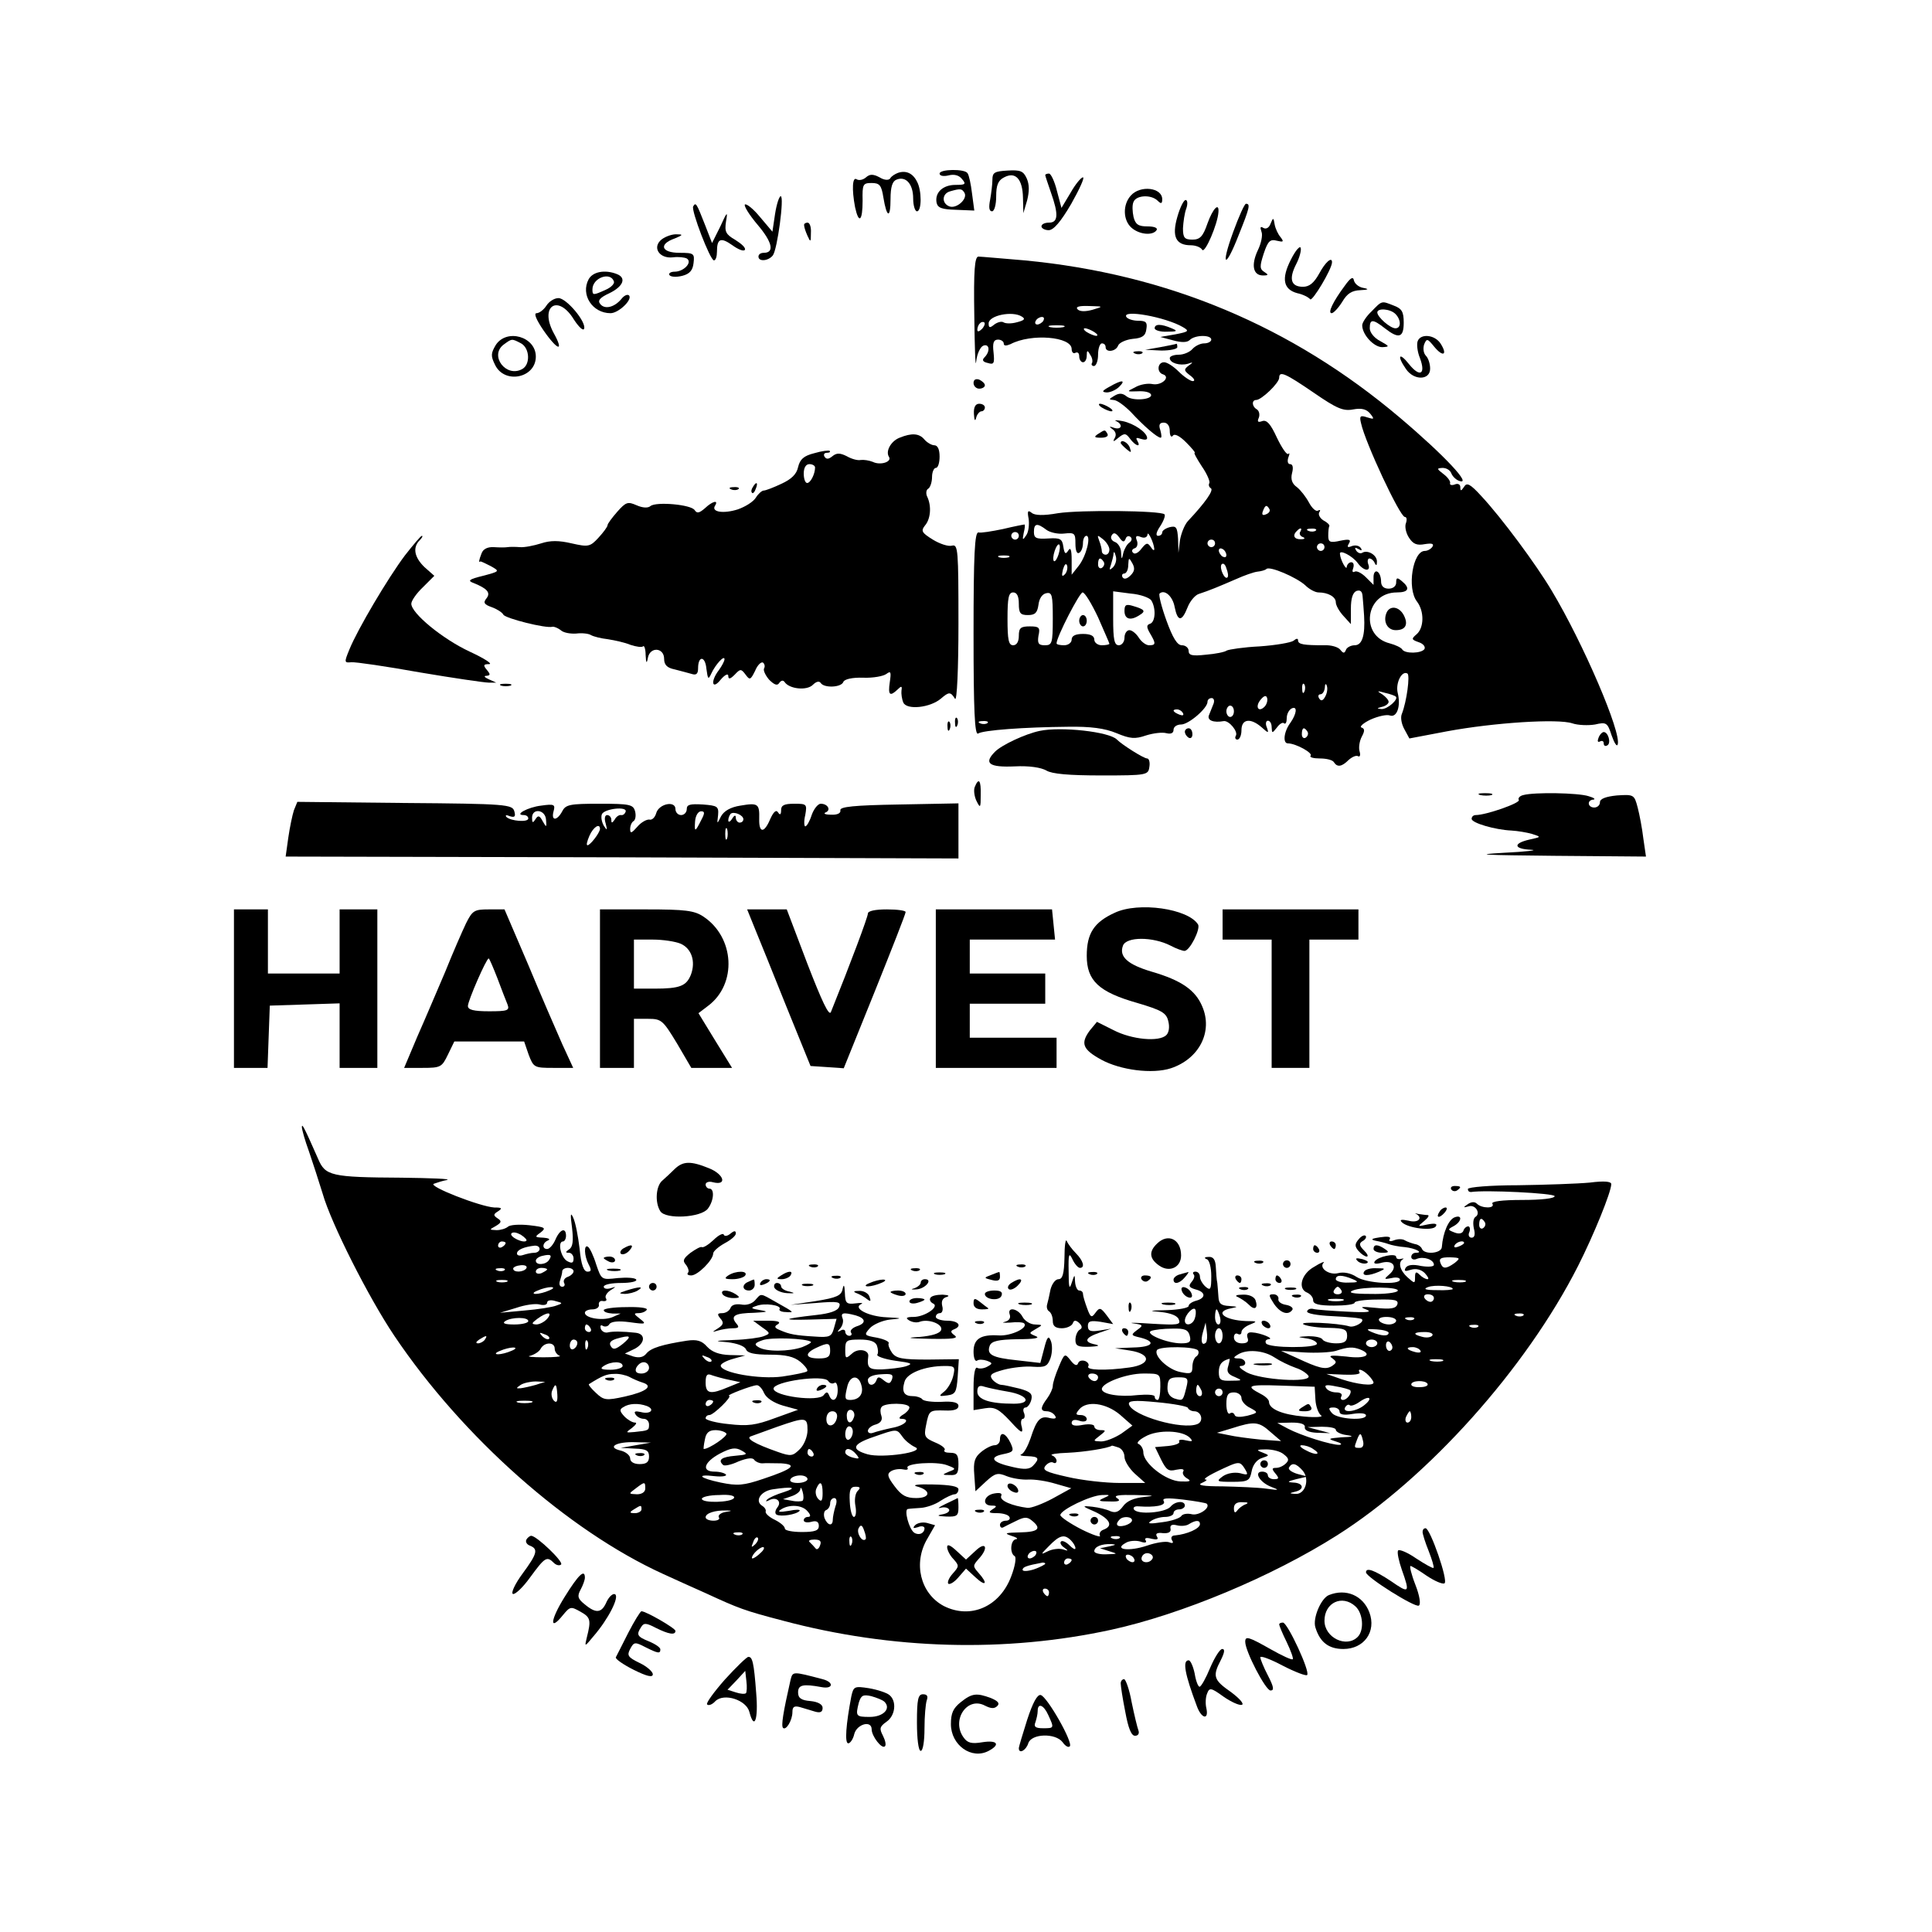 <?xml version="1.0" standalone="no"?>
<!DOCTYPE svg PUBLIC "-//W3C//DTD SVG 20010904//EN"
 "http://www.w3.org/TR/2001/REC-SVG-20010904/DTD/svg10.dtd">
<svg version="1.0" xmlns="http://www.w3.org/2000/svg"
 width="512pt" height="512pt" viewBox="0 0 512 512"
 preserveAspectRatio="xMidYMid meet">

<g transform="translate(0,512) scale(0.1,-0.1)"
fill="#000000" stroke="none">
<path d="M2380 4662 c-8 -3 -18 -9 -21 -15 -4 -5 -15 -5 -28 3 -17 9 -26 9
-36 0 -8 -7 -19 -9 -25 -5 -11 7 -13 -26 -4 -74 10 -46 20 -37 20 17 -1 44 1
47 24 47 21 0 26 -6 31 -38 9 -55 19 -57 19 -5 0 33 5 48 16 52 25 10 44 -12
44 -50 0 -19 5 -34 10 -34 13 0 13 56 0 79 -11 22 -29 30 -50 23z"/>
<path d="M2490 4660 c0 -6 10 -8 23 -5 15 4 28 1 36 -9 12 -14 10 -16 -17 -16
-33 0 -55 -20 -50 -47 3 -14 14 -18 52 -19 l48 -2 -6 45 c-3 25 -8 49 -12 54
-7 12 -74 11 -74 -1z m66 -51 c9 -16 -21 -43 -40 -36 -21 8 -20 34 2 40 28 8
31 7 38 -4z"/>
<path d="M2630 4644 c0 -12 -3 -36 -6 -53 -4 -20 -3 -31 5 -31 6 0 11 17 11
40 0 29 5 42 21 50 30 16 49 -4 50 -54 l1 -41 10 34 c6 24 6 42 -1 58 -9 20
-17 23 -51 21 -34 -2 -40 -5 -40 -24z"/>
<path d="M2770 4656 c0 -2 7 -23 15 -46 21 -59 19 -80 -5 -80 -11 0 -20 -4
-20 -10 0 -5 9 -10 19 -10 13 0 32 22 60 70 22 39 36 70 31 70 -5 0 -20 -18
-33 -41 l-24 -40 -12 45 c-6 25 -16 46 -21 46 -6 0 -10 -2 -10 -4z"/>
<path d="M2997 4602 c-22 -24 -21 -65 1 -85 21 -19 57 -22 67 -7 4 6 -6 10
-24 10 -24 0 -32 5 -37 25 -3 14 -4 32 0 40 7 18 47 20 64 3 9 -9 12 -8 12 4
0 31 -58 38 -83 10z"/>
<path d="M2054 4553 l-7 -47 -33 39 c-18 22 -36 36 -40 33 -3 -4 12 -28 34
-54 39 -46 45 -74 16 -74 -8 0 -14 -4 -14 -10 0 -14 26 -12 38 3 12 15 31 157
21 157 -4 0 -11 -21 -15 -47z"/>
<path d="M3120 4545 c-15 -52 -4 -75 36 -75 12 0 26 -5 30 -12 7 -11 41 68 43
100 2 27 -15 9 -29 -30 -12 -35 -20 -43 -40 -43 -21 0 -25 5 -25 30 1 17 4 40
9 53 4 12 3 22 -2 22 -5 0 -15 -20 -22 -45z"/>
<path d="M1837 4573 c-6 -10 45 -143 55 -143 5 0 8 11 8 23 0 35 10 39 41 17
15 -11 30 -17 33 -12 3 5 -9 16 -25 26 -26 15 -29 22 -25 49 5 28 3 27 -15
-13 l-22 -44 -19 49 c-22 56 -24 60 -31 48z"/>
<path d="M3268 4505 c-34 -93 -21 -100 15 -7 29 72 31 82 19 82 -4 0 -19 -34
-34 -75z"/>
<path d="M3367 4527 c-4 -11 -12 -15 -19 -11 -8 5 -9 2 -5 -10 4 -9 -1 -32
-10 -50 -18 -39 -12 -66 14 -66 15 0 15 2 4 9 -13 8 -13 15 -2 49 11 33 17 39
35 34 17 -4 19 -3 10 9 -7 8 -14 23 -16 34 -3 19 -4 19 -11 2z"/>
<path d="M2131 4523 c0 -5 4 -17 9 -28 8 -18 9 -17 9 8 1 15 -3 27 -9 27 -5 0
-10 -3 -9 -7z"/>
<path d="M1754 4486 c-27 -21 -7 -52 29 -48 15 2 31 0 37 -3 16 -10 -8 -35
-32 -35 -10 0 -17 -4 -14 -9 4 -5 18 -6 34 -2 20 5 28 15 30 34 3 25 1 27 -37
27 -49 0 -56 23 -13 38 22 9 23 11 6 11 -11 1 -29 -5 -40 -13z"/>
<path d="M3421 4432 c-26 -51 -20 -79 17 -89 15 -3 30 -11 34 -16 5 -8 58 80
58 98 0 16 -18 0 -34 -30 -14 -25 -26 -35 -43 -35 -32 0 -38 21 -18 60 9 17
14 37 12 43 -2 7 -14 -7 -26 -31z"/>
<path d="M2582 4283 c1 -87 3 -142 5 -121 2 20 11 39 19 42 16 6 19 -15 3 -31
-7 -7 -5 -12 9 -15 16 -5 18 -1 15 28 -3 25 0 34 12 34 8 0 15 -5 15 -10 0 -7
6 -7 18 -2 55 29 162 20 162 -13 0 -9 5 -13 10 -10 6 3 10 -1 10 -9 0 -9 5
-16 10 -16 6 0 10 8 10 18 0 14 2 15 9 2 6 -8 7 -18 5 -22 -3 -4 0 -8 5 -8 6
0 11 14 11 30 0 17 5 30 10 30 6 0 10 -4 10 -10 0 -15 27 -12 33 4 3 8 21 16
39 18 25 2 34 8 36 26 3 18 -1 22 -22 22 -14 0 -28 5 -31 10 -13 21 104 0 150
-27 17 -10 16 -12 -20 -19 l-40 -7 34 -9 c22 -6 37 -6 44 1 14 14 57 14 57 1
0 -5 -8 -10 -19 -10 -10 0 -24 -7 -31 -15 -7 -8 -23 -15 -36 -15 -13 0 -24 -4
-24 -9 0 -13 27 -21 48 -15 14 5 15 4 2 -5 -13 -10 -13 -13 4 -26 11 -8 14
-15 7 -15 -6 0 -23 11 -37 25 -14 14 -31 25 -39 25 -18 0 -20 -27 -3 -32 21
-7 -3 -30 -27 -26 -13 3 -34 -1 -46 -8 -24 -12 -24 -12 6 -11 17 1 32 -2 35
-8 7 -14 -49 -19 -65 -5 -10 8 -19 9 -32 1 -15 -9 -15 -10 -2 -11 9 0 29 -15
46 -32 34 -37 70 -68 79 -68 3 0 2 9 -1 20 -5 14 -2 20 9 20 10 0 16 -9 16
-22 0 -13 4 -18 8 -13 4 7 18 0 35 -17 15 -15 26 -28 23 -28 -3 0 6 -16 19
-36 14 -20 22 -40 20 -44 -3 -5 -1 -11 4 -14 8 -5 -14 -37 -61 -87 -9 -10 -18
-33 -21 -51 l-4 -33 -1 37 c-2 31 -5 35 -22 31 -11 -3 -20 -9 -20 -14 0 -5 -5
-9 -11 -9 -7 0 -5 10 6 26 9 14 14 28 11 31 -10 10 -223 12 -282 3 -39 -7 -62
-6 -70 1 -10 8 -12 5 -8 -16 2 -14 0 -34 -6 -43 -10 -15 -11 -14 -7 6 3 12 4
22 2 22 -2 0 -28 -5 -57 -12 -29 -6 -59 -11 -65 -9 -10 1 -13 -58 -13 -269 0
-202 3 -269 12 -264 13 9 123 17 238 18 60 1 98 -4 129 -17 36 -15 49 -16 78
-6 19 6 43 9 54 6 12 -3 19 0 19 9 0 8 9 14 20 14 20 0 70 43 70 60 0 6 5 10
11 10 6 0 8 -7 5 -15 -3 -8 -9 -22 -12 -30 -6 -14 12 -21 39 -16 14 2 39 -28
32 -39 -3 -5 -1 -10 4 -10 6 0 11 11 11 25 0 30 24 33 53 8 19 -17 20 -17 14
0 -4 9 -2 17 3 17 6 0 10 -8 10 -17 1 -17 1 -17 14 -1 7 10 16 15 19 11 4 -3
7 3 7 14 0 12 7 23 14 26 15 6 12 -15 -4 -38 -18 -24 -21 -55 -7 -55 21 0 68
-26 60 -33 -3 -4 8 -7 25 -7 17 0 34 -4 37 -10 9 -14 21 -12 39 6 9 8 20 13
25 10 5 -3 7 3 4 13 -3 10 0 28 6 39 8 15 8 21 -1 24 -6 2 5 12 24 21 20 9 43
14 51 11 19 -7 30 25 21 60 -6 26 11 60 26 51 7 -5 -2 -74 -15 -107 -4 -9 -1
-27 7 -41 l13 -24 100 19 c124 23 294 34 332 21 15 -5 42 -6 60 -3 30 7 33 5
44 -29 7 -20 14 -31 16 -24 11 30 -91 268 -175 408 -41 69 -132 192 -186 250
-30 33 -39 37 -46 25 -8 -12 -10 -12 -10 -1 0 7 -6 11 -15 7 -8 -3 -14 -1 -12
4 1 5 -7 16 -18 24 -18 14 -18 15 -2 16 10 0 20 -6 23 -14 3 -8 12 -17 20 -20
39 -15 -39 68 -156 167 -287 243 -617 381 -995 417 -60 5 -116 10 -122 10 -10
0 -13 -37 -11 -157z m313 16 c-18 -5 -33 -5 -39 1 -7 7 4 10 30 9 39 -1 39 -1
9 -10z m-187 -18 c10 -6 7 -10 -13 -15 -14 -4 -30 -4 -36 0 -5 3 -16 0 -24 -6
-12 -10 -15 -9 -15 3 0 21 63 34 88 18z m57 -11 c-3 -5 -11 -10 -16 -10 -6 0
-7 5 -4 10 3 6 11 10 16 10 6 0 7 -4 4 -10z m-163 -22 c-7 -7 -12 -8 -12 -2 0
6 3 14 7 17 3 4 9 5 12 2 2 -3 -1 -11 -7 -17z m216 5 c-10 -2 -26 -2 -35 0
-10 3 -2 5 17 5 19 0 27 -2 18 -5z m82 -13 c8 -5 11 -10 5 -10 -5 0 -17 5 -25
10 -8 5 -10 10 -5 10 6 0 17 -5 25 -10z m582 -161 c61 -42 78 -49 104 -44 22
4 35 1 45 -11 12 -15 11 -16 -8 -10 -18 6 -21 4 -16 -16 11 -51 103 -248 116
-248 5 0 6 -7 3 -16 -4 -9 0 -27 8 -39 11 -17 21 -21 42 -17 19 3 25 1 20 -7
-4 -6 -13 -11 -20 -11 -32 0 -48 -99 -21 -134 20 -26 19 -70 -1 -87 -14 -12
-14 -14 6 -21 12 -4 18 -12 15 -18 -8 -12 -52 -13 -59 -1 -3 5 -18 12 -33 16
-80 20 -65 135 19 135 31 0 36 11 13 30 -12 10 -15 10 -15 -4 0 -9 -8 -16 -20
-16 -13 0 -20 7 -20 19 0 11 -4 23 -10 26 -5 3 -10 -3 -10 -14 l0 -21 -20 20
c-12 12 -25 18 -30 15 -6 -3 -7 1 -4 9 3 9 1 16 -5 16 -6 0 -11 -6 -12 -12 0
-12 -17 18 -18 34 -2 13 33 -5 47 -24 16 -22 36 -24 28 -3 -3 8 -1 15 3 15 5
0 12 -6 14 -12 4 -8 6 -7 6 3 1 18 -25 33 -39 24 -5 -3 -12 0 -16 6 -5 8 -3 9
6 4 8 -5 11 -4 6 3 -4 6 -14 8 -23 5 -12 -5 -14 -3 -8 7 6 10 1 12 -23 7 -27
-6 -32 -4 -32 13 0 11 1 23 3 26 1 3 -6 10 -16 15 -9 6 -14 15 -11 21 4 6 3 8
-3 5 -5 -4 -16 6 -24 21 -8 15 -22 33 -32 41 -13 9 -17 21 -13 37 4 15 2 24
-5 24 -6 0 -8 7 -5 17 4 10 4 14 0 10 -4 -3 -17 16 -30 43 -17 37 -27 48 -39
44 -11 -4 -14 -2 -9 9 3 8 1 18 -5 22 -14 8 -14 25 -2 25 14 0 61 45 61 59 0
19 16 12 92 -40z m-118 -308 c3 -5 -1 -11 -9 -14 -9 -4 -12 -1 -8 9 6 16 10
17 17 5z m-591 -55 c9 -7 31 -12 47 -10 28 3 30 1 30 -27 0 -18 4 -28 10 -24
6 3 10 15 10 26 0 10 4 19 9 19 13 0 0 -53 -20 -79 l-19 -24 0 39 c0 27 -3 35
-9 25 -7 -11 -10 -9 -13 10 -3 21 -8 24 -40 22 -32 -2 -38 1 -38 17 0 23 8 25
33 6z m673 -5 c-4 -5 0 -12 6 -14 8 -3 6 -6 -4 -6 -18 -1 -24 10 -11 22 9 10
15 8 9 -2z m41 3 c-3 -3 -12 -4 -19 -1 -8 3 -5 6 6 6 11 1 17 -2 13 -5z m-787
-14 c0 -5 -4 -10 -10 -10 -5 0 -10 5 -10 10 0 6 5 10 10 10 6 0 10 -4 10 -10z
m283 -8 c2 7 8 9 13 5 5 -4 3 -11 -3 -15 -6 -4 -13 -16 -16 -27 -4 -19 -5 -19
-6 1 0 12 -8 25 -17 28 -8 3 -12 11 -8 17 5 9 11 7 20 -5 9 -13 13 -14 17 -4z
m76 -27 c0 -5 -4 -3 -9 5 -9 13 -12 12 -25 -4 -8 -11 -18 -16 -22 -11 -5 4 -3
10 4 12 7 2 9 12 6 20 -5 12 -2 15 10 10 10 -4 17 -1 18 6 0 13 17 -21 18 -38z
m-119 -1 c0 -8 -4 -14 -10 -14 -5 0 -10 4 -10 9 0 5 -3 18 -7 28 -6 16 -5 16
10 4 9 -7 17 -20 17 -27z m280 16 c0 -5 -4 -10 -10 -10 -5 0 -10 5 -10 10 0 6
5 10 10 10 6 0 10 -4 10 -10z m-415 -30 c-4 -12 -9 -19 -12 -17 -3 3 -2 15 2
27 4 12 9 19 12 17 3 -3 2 -15 -2 -27z m705 20 c0 -5 -4 -10 -10 -10 -5 0 -10
5 -10 10 0 6 5 10 10 10 6 0 10 -4 10 -10z m-260 -21 c0 -6 -4 -7 -10 -4 -5 3
-10 11 -10 16 0 6 5 7 10 4 6 -3 10 -11 10 -16z m-301 -33 c-9 -8 -10 -7 -5 7
3 10 7 24 7 30 1 7 3 4 6 -7 3 -10 -1 -23 -8 -30z m-276 27 c-7 -2 -19 -2 -25
0 -7 3 -2 5 12 5 14 0 19 -2 13 -5z m252 -12 c3 -5 1 -12 -5 -16 -5 -3 -10 1
-10 9 0 18 6 21 15 7z m71 -36 c-9 -9 -17 -11 -21 -5 -3 5 -1 10 4 10 6 0 11
10 11 23 1 20 2 20 11 4 7 -13 6 -21 -5 -32z m-174 3 c-8 -8 -9 -4 -5 13 4 13
8 18 11 10 2 -7 -1 -18 -6 -23z m431 -8 c-7 -8 -22 24 -16 34 4 5 10 1 13 -10
4 -10 6 -21 3 -24z m206 -21 c11 -11 27 -19 35 -19 26 0 46 -12 46 -26 0 -8 9
-24 20 -36 l20 -22 0 41 c0 27 5 43 15 47 10 3 15 -1 16 -14 1 -11 3 -35 4
-52 3 -52 -5 -78 -25 -78 -10 0 -21 -6 -23 -12 -4 -10 -7 -10 -15 0 -5 7 -24
13 -43 12 -53 0 -69 2 -69 13 0 6 -5 5 -12 -1 -7 -5 -47 -12 -90 -15 -42 -2
-81 -8 -87 -11 -5 -4 -30 -9 -55 -11 -36 -4 -46 -2 -46 10 0 8 -8 15 -18 15
-12 0 -24 19 -41 66 -13 36 -21 68 -18 71 13 12 35 -7 40 -36 8 -39 19 -39 34
-1 6 16 20 33 30 36 28 9 54 20 98 39 22 10 48 19 57 20 10 1 21 4 24 7 8 9
80 -22 103 -43z m-759 -49 c0 -25 4 -30 24 -30 19 0 25 6 28 27 2 17 10 29 21
31 15 3 17 -5 17 -67 0 -66 -2 -71 -21 -71 -17 0 -20 5 -17 25 5 22 2 25 -23
25 -24 0 -29 -4 -29 -25 0 -16 -6 -25 -15 -25 -12 0 -15 14 -15 70 0 56 3 70
15 70 10 0 15 -10 15 -30z m210 -36 c16 -37 30 -68 30 -70 0 -2 -9 -4 -20 -4
-11 0 -20 7 -20 15 0 10 -10 15 -30 15 -20 0 -30 -5 -30 -15 0 -8 -9 -15 -20
-15 -11 0 -20 2 -20 5 0 17 61 135 69 135 6 0 24 -30 41 -66z m141 45 c13 -21
11 -57 -3 -62 -10 -3 -10 -9 0 -26 16 -27 15 -31 -3 -31 -8 0 -20 9 -27 20 -7
11 -18 20 -25 20 -7 0 -13 -9 -13 -20 0 -11 -7 -20 -15 -20 -12 0 -15 15 -15
71 l0 72 46 -6 c26 -2 50 -11 55 -18z m406 -241 c-3 -8 -6 -5 -6 6 -1 11 2 17
5 13 3 -3 4 -12 1 -19z m55 -14 c-6 -11 -11 -13 -16 -5 -4 6 -2 11 3 11 6 0
11 8 12 18 0 9 3 12 5 5 3 -7 1 -20 -4 -29z m187 0 c8 -7 -22 -34 -38 -33 -13
1 -13 2 2 6 9 2 17 8 17 13 0 5 -8 14 -17 20 -15 9 -14 10 7 4 14 -3 27 -8 29
-10z m-348 -27 c-16 -16 -26 0 -10 19 9 11 15 12 17 4 2 -6 -1 -17 -7 -23z
m-81 -12 c0 -8 -4 -15 -10 -15 -5 0 -10 7 -10 15 0 8 5 15 10 15 6 0 10 -7 10
-15z m-135 -5 c3 -6 -1 -7 -9 -4 -18 7 -21 14 -7 14 6 0 13 -4 16 -10z m-518
-26 c-3 -3 -12 -4 -19 -1 -8 3 -5 6 6 6 11 1 17 -2 13 -5z m848 -23 c3 -5 1
-12 -5 -16 -5 -3 -10 1 -10 9 0 18 6 21 15 7z"/>
<path d="M3674 3495 c-9 -23 3 -45 25 -45 26 0 34 15 21 40 -13 24 -38 26 -46
5z"/>
<path d="M2860 3475 c0 -8 5 -15 10 -15 6 0 10 7 10 15 0 8 -4 15 -10 15 -5 0
-10 -7 -10 -15z"/>
<path d="M2980 3501 c0 -22 16 -27 40 -11 17 10 14 15 -17 24 -19 6 -23 3 -23
-13z"/>
<path d="M1560 4380 c-22 -41 10 -90 58 -90 21 0 59 36 49 47 -4 4 -13 0 -20
-9 -18 -22 -44 -29 -56 -14 -8 9 -2 17 24 29 37 18 46 41 19 51 -31 12 -63 6
-74 -14z m67 -6 c2 -6 -8 -16 -22 -22 -33 -15 -35 -15 -35 1 0 31 48 48 57 21z"/>
<path d="M3564 4363 c-32 -43 -46 -73 -35 -73 5 0 18 14 28 30 13 22 25 30 48
31 22 1 24 3 8 6 -12 2 -23 11 -25 20 -2 11 -9 7 -24 -14z"/>
<path d="M1448 4310 c-7 -11 -19 -20 -26 -20 -8 0 -1 -17 18 -45 38 -55 56
-59 27 -7 -38 71 12 104 54 35 13 -20 25 -31 27 -24 6 18 -47 81 -68 81 -11 0
-25 -9 -32 -20z"/>
<path d="M3635 4295 c-14 -13 -25 -30 -25 -37 0 -25 31 -58 53 -58 20 1 20 2
-5 16 -16 8 -28 23 -28 34 0 25 8 25 40 0 37 -29 50 -25 50 15 0 29 -5 37 -26
45 -33 13 -31 14 -59 -15z m63 -7 c15 -15 16 -38 0 -38 -14 0 -48 30 -48 42 0
12 34 10 48 -4z"/>
<path d="M3060 4250 c0 -5 15 -10 33 -9 27 0 29 2 12 9 -28 12 -45 12 -45 0z"/>
<path d="M1314 4206 c-13 -22 -14 -29 -2 -53 25 -52 108 -35 108 22 0 53 -77
75 -106 31z m67 4 c23 -13 25 -56 3 -68 -43 -24 -88 36 -49 65 22 16 21 16 46
3z"/>
<path d="M3757 4216 c-3 -8 -1 -28 6 -45 16 -43 0 -52 -29 -16 -26 33 -33 23
-8 -13 21 -31 64 -30 64 1 0 13 -5 28 -11 34 -7 7 -8 20 -5 30 7 17 9 16 27
-6 23 -28 36 -22 17 8 -15 24 -53 28 -61 7z"/>
<path d="M3075 4200 l-40 -7 43 -2 c23 0 42 4 42 9 0 6 -1 9 -2 9 -2 -1 -21
-5 -43 -9z"/>
<path d="M3008 4183 c7 -3 16 -2 19 1 4 3 -2 6 -13 5 -11 0 -14 -3 -6 -6z"/>
<path d="M2580 4105 c0 -8 7 -15 15 -15 8 0 15 4 15 9 0 5 -7 11 -15 15 -9 3
-15 0 -15 -9z"/>
<path d="M2940 4095 c-20 -11 -21 -14 -7 -15 10 0 25 7 33 15 19 19 7 19 -26
0z"/>
<path d="M2581 4023 c1 -17 3 -21 6 -10 2 9 9 17 14 17 5 0 9 5 9 10 0 6 -7
10 -15 10 -10 0 -15 -9 -14 -27z"/>
<path d="M2920 4040 c8 -5 20 -10 25 -10 6 0 3 5 -5 10 -8 5 -19 10 -25 10 -5
0 -3 -5 5 -10z"/>
<path d="M2958 4004 c19 -9 14 -24 -5 -18 -14 5 -15 4 -4 -4 8 -6 10 -15 5
-23 -6 -11 -3 -10 10 1 16 13 20 12 31 -3 14 -19 30 -24 19 -5 -5 8 -2 9 9 5
10 -3 17 -3 17 2 0 15 -35 39 -65 45 -16 3 -24 3 -17 0z"/>
<path d="M2910 3970 c-12 -8 -10 -10 8 -10 13 0 20 4 17 10 -7 12 -6 12 -25 0z"/>
<path d="M2384 3960 c-23 -9 -38 -36 -28 -51 8 -13 -23 -23 -43 -13 -10 4 -24
6 -32 5 -8 -2 -25 3 -37 10 -18 9 -27 9 -38 0 -10 -8 -16 -9 -21 -1 -3 5 -1
10 6 10 7 0 10 2 8 5 -3 2 -21 0 -41 -6 -28 -7 -38 -16 -43 -37 -4 -19 -18
-32 -44 -44 -21 -10 -42 -18 -47 -18 -5 0 -15 -9 -21 -19 -7 -11 -28 -24 -48
-31 -38 -12 -71 -7 -60 10 10 16 -7 12 -27 -7 -15 -13 -21 -14 -27 -5 -9 15
-102 23 -117 11 -7 -6 -21 -5 -37 2 -23 10 -28 9 -51 -17 -14 -16 -26 -32 -26
-36 0 -4 -11 -19 -24 -33 -22 -24 -27 -25 -71 -15 -34 8 -57 8 -81 0 -19 -6
-44 -11 -56 -10 -13 1 -27 1 -33 0 -5 -1 -22 -1 -36 0 -17 1 -29 -5 -33 -17
-7 -18 -8 -25 -3 -21 1 1 13 -5 27 -12 25 -14 25 -14 -20 -26 -37 -9 -42 -13
-25 -19 37 -15 46 -26 34 -41 -9 -11 -6 -16 14 -23 14 -5 28 -14 31 -20 6 -10
113 -37 130 -32 4 1 14 -3 22 -9 7 -7 26 -10 41 -9 15 2 33 0 39 -4 7 -4 27
-9 45 -11 19 -3 46 -9 60 -15 15 -5 30 -7 33 -4 3 4 7 -7 7 -23 1 -22 3 -24 6
-7 6 30 43 27 43 -3 0 -16 8 -24 28 -28 15 -4 35 -9 45 -12 12 -4 17 0 17 15
0 34 19 33 22 -1 4 -29 5 -30 13 -13 11 24 35 50 35 38 0 -5 -7 -18 -15 -29
-23 -30 -18 -54 5 -25 11 13 20 17 20 10 0 -10 5 -9 17 3 15 16 17 16 29 0 11
-15 13 -14 25 10 6 15 16 25 21 22 4 -3 6 -10 3 -15 -3 -5 3 -18 13 -30 14
-14 22 -17 27 -9 5 7 10 8 14 3 12 -19 59 -24 75 -8 9 9 17 11 21 5 9 -14 55
-12 60 3 3 7 23 12 53 11 26 -1 53 4 61 10 12 9 13 5 9 -22 -5 -34 0 -39 21
-19 10 10 12 9 10 -3 -1 -8 1 -23 5 -32 9 -20 71 -14 100 11 21 18 25 18 37
-1 5 -7 9 79 9 199 0 196 -1 211 -17 207 -10 -3 -33 5 -51 16 -29 18 -32 23
-21 37 15 17 18 50 7 75 -5 9 -4 20 2 23 5 3 10 17 10 31 0 13 5 24 10 24 6 0
10 14 10 30 0 19 -5 30 -14 30 -7 0 -19 7 -26 15 -14 17 -34 18 -66 5z m-224
-79 c0 -17 -12 -41 -21 -41 -5 0 -9 11 -9 25 0 16 6 25 15 25 8 0 15 -4 15 -9z"/>
<path d="M2970 3946 c0 -2 7 -9 15 -16 13 -11 14 -10 9 4 -5 14 -24 23 -24 12z"/>
<path d="M1995 3829 c-4 -6 -5 -12 -2 -15 2 -3 7 2 10 11 7 17 1 20 -8 4z"/>
<path d="M1938 3823 c7 -3 16 -2 19 1 4 3 -2 6 -13 5 -11 0 -14 -3 -6 -6z"/>
<path d="M1073 3648 c-45 -60 -125 -195 -147 -249 -14 -34 -14 -36 5 -34 11 1
93 -11 182 -27 89 -15 171 -27 182 -27 l20 0 -20 9 c-11 5 -14 9 -6 9 11 1 11
4 1 16 -10 12 -9 15 6 15 11 0 -12 15 -51 33 -73 34 -155 102 -155 127 0 8 14
28 31 44 l30 30 -26 23 c-27 26 -32 52 -13 71 7 7 9 12 6 12 -3 0 -23 -24 -45
-52z"/>
<path d="M1328 3303 c6 -2 18 -2 25 0 6 3 1 5 -13 5 -14 0 -19 -2 -12 -5z"/>
<path d="M2531 3204 c0 -11 3 -14 6 -6 3 7 2 16 -1 19 -3 4 -6 -2 -5 -13z"/>
<path d="M2511 3194 c0 -11 3 -14 6 -6 3 7 2 16 -1 19 -3 4 -6 -2 -5 -13z"/>
<path d="M2755 3183 c-38 -8 -100 -37 -118 -55 -31 -31 -16 -42 52 -39 39 2
70 -3 84 -11 15 -9 59 -13 146 -13 121 0 124 1 127 23 2 12 -1 22 -6 22 -9 0
-66 36 -80 50 -20 21 -149 35 -205 23z"/>
<path d="M3140 3181 c0 -6 5 -13 10 -16 6 -3 10 1 10 9 0 9 -4 16 -10 16 -5 0
-10 -4 -10 -9z"/>
<path d="M4236 3164 c-3 -8 -2 -12 4 -9 6 3 10 1 10 -5 0 -6 4 -9 10 -5 10 6
2 35 -10 35 -4 0 -11 -7 -14 -16z"/>
<path d="M2583 3034 c-3 -8 -1 -25 5 -37 10 -20 11 -18 11 16 1 39 -5 48 -16
21z"/>
<path d="M3923 3013 c9 -2 23 -2 30 0 6 3 -1 5 -18 5 -16 0 -22 -2 -12 -5z"/>
<path d="M4037 3013 c-9 -2 -15 -8 -12 -13 5 -8 -87 -40 -114 -40 -6 0 -11 -4
-11 -10 0 -11 62 -29 105 -31 17 -1 41 -5 55 -9 25 -8 25 -8 -7 -15 -44 -10
-42 -25 5 -27 20 -1 -12 -5 -73 -8 -85 -5 -55 -6 134 -8 l243 -2 -7 48 c-3 26
-10 63 -15 82 -9 34 -10 35 -55 32 -30 -3 -45 -9 -45 -18 0 -8 -7 -14 -15 -14
-18 0 -20 20 -2 21 6 1 1 5 -13 9 -27 9 -144 11 -173 3z"/>
<path d="M779 2973 c-4 -12 -11 -45 -15 -73 l-7 -50 892 -2 891 -3 0 73 0 73
-157 -3 c-120 -2 -157 -6 -156 -15 2 -8 -8 -13 -25 -12 -15 0 -21 3 -14 6 15
6 6 23 -13 23 -7 0 -18 -13 -24 -30 -5 -16 -13 -30 -17 -30 -3 0 -4 14 0 30 5
29 4 30 -29 30 -27 0 -35 -4 -35 -17 0 -12 -3 -14 -8 -6 -5 8 -12 2 -21 -18
-16 -38 -30 -37 -29 1 1 40 -3 43 -50 35 -26 -4 -43 -14 -51 -28 -11 -22 -11
-22 -8 3 2 23 -2 25 -40 28 -34 2 -43 0 -43 -12 0 -9 -7 -16 -15 -16 -8 0 -15
7 -15 16 0 23 -44 14 -51 -11 -3 -11 -11 -19 -18 -17 -7 1 -22 -7 -32 -19 -15
-17 -19 -19 -19 -6 0 9 4 18 9 21 5 3 7 15 4 26 -5 18 -14 20 -94 20 -78 0
-90 -2 -99 -20 -14 -26 -30 -26 -23 0 5 18 2 20 -33 15 -35 -4 -73 -25 -46
-25 7 0 12 -4 12 -9 0 -11 -47 -7 -58 4 -4 5 0 6 9 2 13 -4 16 -1 12 13 -5 18
-20 20 -290 22 l-285 3 -9 -22z m879 -4 c-2 -6 -7 -10 -12 -9 -5 1 -13 -4 -17
-12 -7 -10 -9 -10 -9 0 0 6 -5 12 -11 12 -6 0 -8 -9 -4 -22 5 -19 4 -20 -5 -6
-5 9 -8 22 -5 30 6 15 68 22 63 7z m-211 -21 c2 -21 1 -22 -9 -4 -8 15 -12 16
-19 5 -7 -11 -9 -10 -9 4 0 26 35 22 37 -5z m412 0 c-17 -34 -19 -34 -17 -5 1
15 8 27 16 27 10 0 10 -5 1 -22z m111 1 c0 -5 -4 -9 -10 -9 -5 0 -10 6 -10 13
0 8 -4 7 -10 -3 -5 -8 -10 -10 -10 -4 0 6 3 13 6 17 8 8 34 -3 34 -14z m-380
-26 c-1 -11 -26 -43 -33 -43 -4 0 -1 11 5 25 10 23 28 35 28 18z m337 -25 c-3
-7 -5 -2 -5 12 0 14 2 19 5 13 2 -7 2 -19 0 -25z"/>
<path d="M2954 2701 c-55 -25 -74 -55 -74 -114 0 -66 32 -96 134 -125 64 -19
77 -26 82 -48 4 -15 2 -30 -5 -37 -19 -19 -92 -12 -140 13 l-44 22 -19 -23
c-25 -34 -19 -50 30 -77 51 -28 136 -39 185 -23 75 25 112 97 83 164 -18 43
-55 69 -134 92 -64 19 -87 40 -76 69 9 24 79 24 126 0 15 -8 32 -14 37 -14 14
0 43 58 36 70 -26 42 -158 61 -221 31z"/>
<path d="M620 2500 l0 -210 45 0 44 0 3 83 3 82 93 3 92 3 0 -86 0 -85 50 0
50 0 0 210 0 210 -50 0 -50 0 0 -85 0 -85 -95 0 -95 0 0 85 0 85 -45 0 -45 0
0 -210z"/>
<path d="M1235 2673 c-10 -21 -35 -78 -55 -128 -21 -49 -54 -127 -74 -172
l-35 -83 49 0 c48 0 51 2 67 35 l17 35 92 0 93 0 12 -35 c13 -34 15 -35 65
-35 l53 0 -29 63 c-15 34 -56 128 -90 210 l-63 147 -42 0 c-38 0 -43 -3 -60
-37z m83 -145 c11 -29 23 -61 27 -70 6 -16 0 -18 -49 -18 -41 0 -56 4 -56 14
0 14 49 126 55 126 2 0 12 -24 23 -52z"/>
<path d="M1590 2500 l0 -210 45 0 45 0 0 65 0 65 38 0 c35 0 39 -4 76 -65 l38
-65 54 0 54 0 -45 73 -44 72 25 19 c78 58 71 182 -12 237 -24 16 -48 19 -151
19 l-123 0 0 -210z m214 119 c29 -13 40 -47 27 -82 -12 -30 -29 -37 -97 -37
l-54 0 0 65 0 65 50 0 c27 0 60 -5 74 -11z"/>
<path d="M1999 2663 c11 -27 49 -120 84 -208 l65 -160 44 -3 44 -3 82 203 c45
112 82 206 82 211 0 4 -22 7 -50 7 -30 0 -50 -4 -50 -11 0 -9 -46 -132 -98
-261 -5 -12 -24 29 -62 127 l-55 145 -52 0 -53 0 19 -47z"/>
<path d="M2480 2500 l0 -210 160 0 160 0 0 40 0 40 -115 0 -115 0 0 45 0 45
100 0 100 0 0 40 0 40 -100 0 -100 0 0 45 0 45 113 0 113 0 -4 40 -4 40 -154
0 -154 0 0 -210z"/>
<path d="M3240 2670 l0 -40 65 0 65 0 0 -170 0 -170 50 0 50 0 0 170 0 170 65
0 65 0 0 40 0 40 -180 0 -180 0 0 -40z"/>
<path d="M800 2133 c0 -6 8 -35 19 -65 10 -29 26 -79 36 -111 22 -78 122 -276
190 -377 181 -269 460 -516 712 -631 26 -12 77 -35 113 -51 89 -41 102 -46
205 -73 289 -77 590 -85 870 -24 187 41 426 141 598 250 242 153 501 442 639
714 41 81 88 196 88 217 0 7 -18 9 -57 4 -32 -3 -118 -6 -190 -7 -73 0 -133
-5 -133 -10 0 -5 3 -8 8 -8 37 6 222 -3 222 -11 0 -6 -35 -10 -86 -10 -54 0
-83 -4 -79 -10 8 -13 -28 -13 -41 0 -6 6 -15 5 -24 -1 -13 -9 -13 -10 2 -6 18
6 33 -19 18 -28 -6 -4 -7 -17 -4 -31 4 -15 2 -24 -6 -24 -7 0 -10 7 -6 15 3 8
1 15 -3 15 -5 0 -11 -5 -13 -12 -3 -7 -12 -9 -24 -4 -18 7 -18 8 -1 17 21 12
23 31 2 23 -16 -6 -31 -40 -34 -79 -1 -17 -47 -21 -53 -4 -2 5 -10 11 -18 12
-8 2 -20 6 -27 10 -6 4 -19 4 -29 0 -10 -4 -15 -2 -11 3 4 7 -6 8 -26 5 -22
-3 -26 -6 -12 -9 11 -2 27 -6 35 -9 8 -3 28 -7 43 -8 28 -3 51 -15 29 -15 -7
0 -12 -5 -12 -11 0 -6 7 -9 15 -5 18 7 45 -2 45 -16 0 -5 -15 -6 -34 -3 -22 5
-36 3 -41 -5 -5 -9 -1 -10 14 -5 13 4 27 1 37 -9 8 -9 12 -16 7 -16 -5 0 -14
5 -21 12 -9 9 -12 8 -12 -7 0 -17 -1 -17 -20 0 -20 18 -26 40 -12 48 4 2 1 2
-5 1 -7 -2 -13 0 -13 5 0 11 -49 1 -57 -12 -4 -6 3 -8 20 -3 30 7 42 -12 18
-32 -14 -12 -13 -13 7 -9 12 3 22 1 22 -4 0 -15 -89 -10 -115 7 -15 10 -34 14
-49 10 -24 -6 -52 14 -38 28 4 4 -8 0 -25 -11 -35 -19 -45 -59 -18 -69 8 -4
15 -12 15 -20 0 -10 15 -14 55 -14 30 0 55 3 55 8 0 4 27 8 59 8 48 1 58 -1
54 -13 -4 -11 -18 -13 -57 -9 -38 4 -45 3 -26 -4 18 -7 5 -9 -50 -6 -41 2 -81
5 -89 7 -7 2 -15 0 -17 -6 -2 -6 26 -11 68 -13 40 -2 75 -5 77 -8 8 -7 -20
-23 -33 -19 -29 9 -139 14 -121 5 11 -5 41 -9 68 -9 40 -1 47 -4 47 -21 0 -15
-7 -20 -29 -20 -17 0 -33 5 -36 10 -3 6 -21 9 -38 9 -30 -2 -31 -2 -4 -6 15
-2 27 -9 27 -14 0 -12 -127 -12 -135 1 -3 6 0 10 7 11 17 1 -22 17 -44 18 -11
1 -15 -4 -12 -14 4 -10 0 -15 -15 -15 -12 0 -21 6 -21 16 0 8 5 12 10 9 6 -3
10 -1 10 5 0 6 10 15 23 20 20 8 19 9 -10 9 -58 2 -87 25 -40 34 19 4 18 4 -5
6 -22 1 -28 6 -29 24 -1 12 -2 29 -3 37 -2 8 -3 27 -4 43 -1 19 -7 27 -19 26
-11 0 -13 -3 -5 -6 7 -2 12 -22 12 -45 0 -35 -2 -39 -15 -28 -8 7 -15 19 -15
26 0 8 -5 14 -12 14 -6 0 -8 -3 -5 -7 4 -3 2 -12 -5 -20 -9 -11 -7 -15 10 -20
28 -7 28 -23 2 -30 -11 -3 -20 -9 -20 -14 0 -5 -26 -10 -57 -11 -49 -1 -51 -2
-16 -5 26 -3 44 -10 47 -20 6 -14 -3 -15 -71 -11 -43 3 -65 3 -50 1 27 -4 28
-5 10 -18 -17 -13 -16 -14 10 -20 42 -11 32 -25 -20 -26 l-48 -2 39 -6 c58 -9
57 -37 -1 -45 -65 -9 -115 -7 -109 3 3 5 -1 11 -8 14 -8 3 -17 1 -19 -6 -3 -8
-10 -5 -20 8 -15 19 -16 19 -31 -17 -9 -21 -16 -43 -16 -51 0 -7 -7 -22 -15
-33 -18 -24 -19 -34 -1 -34 8 0 18 -5 22 -12 5 -7 0 -9 -14 -6 -25 7 -35 -4
-51 -54 -7 -20 -17 -39 -24 -42 -7 -2 0 -5 16 -5 30 -1 33 -6 15 -25 -9 -10
-23 -11 -53 -4 -55 12 -66 26 -28 34 29 6 31 8 21 30 -13 27 -28 32 -28 9 0
-8 -6 -15 -14 -15 -8 0 -24 -8 -36 -18 -17 -14 -21 -26 -18 -61 l3 -43 28 26
c24 22 31 24 55 14 15 -6 41 -10 57 -9 17 1 49 -4 72 -11 l42 -12 -49 -27
c-26 -14 -57 -26 -67 -25 -40 5 -74 19 -70 31 4 8 -3 10 -19 7 -27 -5 -33 -32
-6 -32 14 0 15 -2 2 -10 -12 -8 -9 -10 12 -10 15 0 30 -4 33 -10 3 -5 -1 -10
-9 -10 -9 0 -16 -5 -16 -11 0 -5 3 -9 8 -7 4 2 19 10 34 17 22 11 30 12 43 1
26 -21 17 -30 -32 -31 -39 -1 -43 -2 -23 -9 14 -4 19 -8 13 -9 -15 -1 -18 -37
-4 -45 5 -3 1 -27 -9 -53 -30 -81 -108 -115 -179 -79 -62 33 -82 114 -43 179
l20 35 -21 6 c-12 3 -26 0 -32 -6 -7 -8 -5 -9 8 -5 9 4 17 2 17 -3 0 -13 -14
-20 -27 -12 -14 9 -28 62 -17 63 5 1 21 2 35 3 14 1 38 9 52 19 14 9 31 17 37
17 5 0 10 6 10 13 0 8 -21 12 -68 13 -37 1 -56 -1 -43 -5 39 -10 38 -31 -1
-31 -27 0 -39 7 -57 31 -19 25 -21 33 -10 40 8 5 22 7 32 5 9 -2 15 -1 12 4
-7 12 77 18 105 7 24 -9 24 -10 5 -17 -19 -8 -19 -9 3 -9 18 -1 22 4 22 29 0
24 -4 30 -22 30 -12 0 -18 3 -15 7 4 4 -7 13 -24 20 -28 12 -31 16 -25 45 8
41 9 41 51 40 23 -1 35 3 35 12 0 9 -13 13 -45 11 -25 -1 -48 2 -51 7 -3 4
-14 8 -24 8 -24 0 -31 11 -23 38 6 23 54 42 107 42 26 0 28 -2 22 -27 -4 -16
-15 -34 -24 -41 -15 -12 -14 -13 8 -10 22 3 25 8 28 50 l3 46 -82 -1 c-68 0
-84 3 -95 18 -7 10 -11 21 -9 25 3 4 -11 11 -31 15 -34 6 -35 7 -19 25 9 10
34 21 54 23 34 3 33 4 -9 6 -48 2 -91 24 -68 35 7 3 1 4 -14 2 -25 -3 -28 0
-29 28 -1 21 -3 24 -6 10 -3 -17 -15 -23 -71 -32 l-67 -10 68 5 c58 5 66 3 61
-10 -4 -11 -25 -18 -62 -22 -88 -10 -94 -14 -16 -12 l71 2 -7 -25 c-6 -22 -11
-25 -51 -22 -51 3 -67 6 -92 17 -15 6 -16 10 -5 16 8 6 -1 9 -27 9 l-39 0 23
-17 c23 -16 23 -17 5 -24 -10 -4 -46 -9 -79 -10 -52 -2 -55 -3 -17 -6 25 -3
45 -10 49 -19 4 -10 22 -14 63 -14 42 0 64 -5 81 -19 13 -11 21 -22 18 -25 -3
-3 -32 -9 -66 -14 -60 -8 -163 10 -163 29 0 5 15 13 33 18 l32 9 -41 1 c-28 1
-47 8 -60 22 -14 16 -27 20 -54 16 -64 -10 -95 -19 -107 -34 -8 -10 -19 -12
-34 -8 l-23 8 27 13 c27 15 28 39 2 42 -36 4 -61 4 -74 1 -7 -2 -16 2 -19 10
-2 8 0 11 6 7 6 -3 14 -1 17 5 5 7 24 9 54 5 43 -6 45 -5 27 9 -17 13 -17 15
-4 15 9 0 19 4 22 9 3 5 -21 8 -54 7 -33 0 -60 -4 -60 -8 0 -5 10 -8 23 -9
l22 0 -23 -10 c-26 -10 -72 -2 -72 12 0 5 9 9 20 9 11 0 19 6 17 13 -1 6 4 11
11 9 8 -1 11 2 8 7 -4 5 2 15 11 21 17 11 17 11 1 6 -10 -3 -18 -1 -18 4 0 6
21 10 46 10 25 0 43 4 40 9 -3 5 -25 6 -49 4 -43 -5 -43 -5 -57 36 -7 23 -17
44 -22 47 -11 7 -10 -24 2 -47 8 -15 7 -19 -3 -19 -10 0 -17 18 -21 61 -4 33
-11 70 -17 82 -7 16 -8 9 -3 -27 4 -35 2 -51 -8 -57 -10 -7 -10 -9 0 -9 6 0
12 -7 12 -15 0 -12 -4 -14 -17 -7 -17 10 -26 52 -11 52 4 0 8 7 8 15 0 23 -16
18 -28 -10 -6 -14 -16 -25 -22 -25 -14 0 -13 17 3 23 6 3 1 6 -13 7 -23 1 -24
2 -7 14 15 12 12 14 -30 19 -27 3 -52 1 -57 -4 -6 -5 -19 -9 -30 -9 -20 1 -20
1 -2 11 15 9 16 13 5 20 -12 8 -12 11 1 19 12 8 10 10 -10 10 -37 2 -178 57
-160 63 8 3 24 8 35 10 11 3 -44 5 -121 6 -187 1 -202 5 -221 50 -37 84 -43
95 -43 84z m3135 -252 c3 -5 1 -12 -5 -16 -5 -3 -10 1 -10 9 0 18 6 21 15 7z
m-2540 -49 c-7 -8 -45 10 -40 19 4 5 14 3 25 -3 11 -7 17 -14 15 -16z m-55 -6
c0 -3 -4 -8 -10 -11 -5 -3 -10 -1 -10 4 0 6 5 11 10 11 6 0 10 -2 10 -4z
m2540 0 c0 -2 -7 -7 -16 -10 -8 -3 -12 -2 -9 4 6 10 25 14 25 6z m-2450 -16
c0 -5 -6 -10 -14 -10 -8 0 -21 -3 -30 -6 -9 -3 -16 -1 -16 4 0 10 19 18 48 21
6 0 12 -3 12 -9z m25 -29 c-8 -13 -35 -15 -35 -2 0 5 8 11 18 13 21 5 26 2 17
-11z m2400 -8 c-24 -17 -32 -16 -38 1 -4 11 2 14 25 14 28 -1 29 -2 13 -15z
m-2460 -14 c-7 -11 -35 -12 -35 -1 0 4 9 8 20 9 11 1 18 -2 15 -8z m-58 -5
c-3 -3 -12 -4 -19 -1 -8 3 -5 6 6 6 11 1 17 -2 13 -5z m113 2 c0 -2 -7 -6 -15
-10 -8 -3 -15 -1 -15 4 0 6 7 10 15 10 8 0 15 -2 15 -4z m70 -5 c0 -5 -7 -12
-16 -15 -8 -3 -12 -10 -9 -16 3 -5 1 -10 -5 -10 -7 0 -9 7 -6 16 3 9 6 20 6
25 0 5 7 9 15 9 8 0 15 -4 15 -9z m2065 -21 c17 -7 15 -9 -12 -9 -18 -1 -33 4
-33 9 0 12 17 12 45 0z m-2242 -7 c-7 -2 -19 -2 -25 0 -7 3 -2 5 12 5 14 0 19
-2 13 -5z m2540 0 c-7 -2 -21 -2 -30 0 -10 3 -4 5 12 5 17 0 24 -2 18 -5z
m-33 -19 c0 -2 -19 -4 -42 -3 -31 0 -37 3 -24 8 18 7 66 3 66 -5z m-2395 -4
c-11 -5 -27 -9 -35 -9 -9 0 -8 4 5 9 11 5 27 9 35 9 9 0 8 -4 -5 -9z m2100 0
c3 -5 -1 -10 -10 -10 -9 0 -13 5 -10 10 3 6 8 10 10 10 2 0 7 -4 10 -10z m149
-1 c-3 -5 -35 -9 -72 -8 -47 0 -61 3 -47 9 26 11 126 10 119 -1z m96 -19 c0
-5 -4 -10 -9 -10 -6 0 -13 5 -16 10 -3 6 1 10 9 10 9 0 16 -4 16 -10z m-2326
-20 c-10 -4 -48 -10 -84 -13 l-65 -6 43 13 c23 8 51 12 62 9 11 -3 20 -1 20 5
0 6 10 8 22 4 20 -5 20 -6 2 -12z m2084 13 c-10 -2 -26 -2 -35 0 -10 3 -2 5
17 5 19 0 27 -2 18 -5z m-392 -48 c-6 -17 -26 -20 -26 -5 0 16 24 40 28 29 2
-5 1 -16 -2 -24z m67 5 c3 -11 1 -20 -4 -20 -5 0 -9 9 -9 20 0 11 2 20 4 20 2
0 6 -9 9 -20z m-1783 -5 c-7 -8 -20 -15 -29 -15 -13 1 -13 3 3 15 26 19 42 19
26 0z m818 9 c27 -8 28 -21 2 -29 -11 -4 -18 -11 -15 -16 4 -5 1 -9 -4 -9 -6
0 -11 5 -11 11 0 5 -6 7 -12 3 -10 -5 -10 -4 -1 6 6 7 9 19 6 26 -6 15 1 17
35 8z m1769 0 c-3 -3 -12 -4 -19 -1 -8 3 -5 6 6 6 11 1 17 -2 13 -5z m-2637
-15 c0 -5 -17 -9 -37 -9 -25 0 -33 3 -24 9 17 11 61 11 61 0z m2300 1 c0 -5
-9 -10 -19 -10 -11 0 -23 5 -26 10 -4 6 5 10 19 10 14 0 26 -4 26 -10z m47 4
c-3 -3 -12 -4 -19 -1 -8 3 -5 6 6 6 11 1 17 -2 13 -5z m-2182 -24 c3 -5 1 -10
-4 -10 -6 0 -11 5 -11 10 0 6 2 10 4 10 3 0 8 -4 11 -10z m1631 -38 c-11 -10
-15 4 -8 28 l7 25 3 -23 c2 -13 1 -26 -2 -30z m721 42 c-3 -3 -12 -4 -19 -1
-8 3 -5 6 6 6 11 1 17 -2 13 -5z m-764 -24 c4 -16 0 -20 -23 -20 -36 0 -98 25
-79 33 8 3 33 6 55 6 34 1 43 -3 47 -19z m87 0 c0 -11 -4 -20 -10 -20 -5 0
-10 9 -10 20 0 11 5 20 10 20 6 0 10 -9 10 -20z m440 8 c0 -10 -19 -9 -45 2
-16 7 -14 9 13 7 17 -1 32 -5 32 -9z m-2225 -16 c-3 -3 -11 0 -18 7 -9 10 -8
11 6 5 10 -3 15 -9 12 -12z m2341 9 c-3 -5 -15 -7 -26 -4 -28 7 -25 13 6 13
14 0 23 -4 20 -9z m-2511 -11 c-3 -5 -12 -10 -18 -10 -7 0 -6 4 3 10 19 12 23
12 15 0z m366 -11 c-19 -15 -26 -17 -32 -7 -6 9 -1 15 14 20 38 11 43 8 18
-13z m498 5 c2 -2 -8 -8 -23 -14 -34 -12 -96 -13 -116 0 -12 7 -10 11 10 18
22 9 118 5 129 -4z m-619 -3 c0 -6 -4 -13 -10 -16 -5 -3 -10 1 -10 9 0 9 5 16
10 16 6 0 10 -4 10 -9z m27 -13 c-3 -8 -6 -5 -6 6 -1 11 2 17 5 13 3 -3 4 -12
1 -19z m767 6 c3 -9 4 -19 1 -24 -3 -4 19 -12 47 -16 45 -6 49 -8 28 -15 -14
-4 -42 -7 -62 -8 -36 -1 -41 4 -37 35 2 17 -27 22 -43 7 -17 -15 -18 -14 -18
10 0 25 3 27 39 27 26 0 41 -5 45 -16z m1326 6 c0 -5 -7 -10 -15 -10 -8 0 -15
5 -15 10 0 6 7 10 15 10 8 0 15 -4 15 -10z m40 -11 c0 -5 -4 -9 -8 -9 -5 0 -9
7 -9 15 0 8 4 12 9 9 4 -3 8 -9 8 -15z m-2220 -3 c0 -8 6 -16 13 -19 6 -2 -13
-4 -43 -4 -30 0 -46 2 -35 4 11 3 24 11 28 19 10 18 37 18 37 0z m730 -6 c0
-16 -7 -20 -30 -20 -36 0 -39 13 -7 28 32 15 37 14 37 -8z m-845 0 c-11 -5
-27 -9 -35 -9 -9 0 -8 4 5 9 11 5 27 9 35 9 9 0 8 -4 -5 -9z m1820 1 c3 -5 1
-12 -5 -16 -5 -3 -10 -15 -10 -27 0 -18 -4 -20 -32 -14 -32 6 -71 43 -62 58 7
11 102 10 109 -1z m429 3 c36 -14 14 -26 -36 -19 -39 4 -49 3 -38 -4 13 -10
13 -12 0 -21 -17 -11 -35 -6 -95 22 l-40 18 60 -4 c33 -2 71 0 85 4 33 11 45
11 64 4z m160 -3 c4 -5 -3 -7 -14 -4 -23 6 -26 13 -6 13 8 0 17 -4 20 -9z
m-387 -18 c15 -10 40 -22 57 -28 16 -5 31 -16 34 -22 5 -18 -126 -10 -164 10
-16 9 -23 16 -16 17 19 0 14 20 -5 20 -15 0 -16 2 -3 10 23 15 68 12 97 -7z
m-1492 -11 c-3 -3 -11 0 -18 7 -9 10 -8 11 6 5 10 -3 15 -9 12 -12z m1370 -12
c-5 -15 -1 -22 17 -29 21 -9 21 -10 -9 -10 -28 -1 -33 2 -33 23 0 20 8 30 28
35 2 1 0 -8 -3 -19z m568 13 c-7 -2 -21 -2 -30 0 -10 3 -4 5 12 5 17 0 24 -2
18 -5z m-2173 -13 c0 -5 -15 -10 -32 -10 -25 0 -29 3 -18 10 20 13 50 13 50 0z
m70 -5 c0 -8 -9 -15 -20 -15 -13 0 -18 5 -14 15 4 8 12 15 20 15 8 0 14 -7 14
-15z m1906 -19 c8 -8 14 -17 14 -20 0 -10 -43 -5 -85 9 l-40 14 47 -2 c25 -1
44 1 41 6 -7 12 8 8 23 -7z m-1958 -5 c9 -5 25 -12 35 -15 29 -9 11 -24 -47
-37 -50 -11 -56 -10 -77 10 -12 11 -21 22 -18 23 35 22 47 27 67 27 12 1 30
-3 40 -8z m266 -8 l28 -6 -32 -13 c-47 -20 -60 -18 -60 12 0 21 4 25 18 19 9
-3 30 -9 46 -12z m430 2 c-5 -13 -9 -13 -22 -3 -12 10 -16 10 -19 1 -6 -17
-23 -17 -23 0 0 8 14 14 35 15 28 2 33 0 29 -13z m546 5 c0 -5 -4 -10 -9 -10
-6 0 -13 5 -16 10 -3 6 1 10 9 10 9 0 16 -4 16 -10z m165 -25 c0 -19 -3 -35
-7 -35 -5 0 -8 4 -8 9 0 5 -20 6 -44 4 -49 -6 -96 2 -96 16 0 16 65 41 110 41
45 0 45 0 45 -35z m-880 15 c4 -6 11 -8 16 -5 5 4 9 -5 9 -19 0 -27 -15 -35
-23 -13 -4 9 -7 9 -14 0 -13 -19 -133 -3 -133 17 0 19 134 38 145 20z m88 -12
c6 -22 -6 -38 -30 -38 -15 0 -15 5 -7 38 8 28 30 29 37 0z m861 -5 c-9 -36 -9
-36 -32 -29 -13 5 -19 15 -18 31 1 20 6 25 29 25 25 0 27 -3 21 -27z m-1724 7
c-14 -4 -32 -8 -40 -9 -13 -1 -13 0 0 9 8 5 26 9 40 9 l25 -1 -25 -8z m2363 3
c3 -5 -6 -9 -19 -9 -13 -1 -24 2 -24 7 0 11 37 12 43 2z m-2306 -29 c1 -18 -2
-23 -9 -16 -6 6 -8 18 -5 26 9 22 12 20 14 -10z m548 4 c6 -13 26 -26 50 -33
l40 -11 -61 -22 c-51 -19 -72 -22 -123 -16 -33 3 -61 11 -61 15 0 5 4 9 10 9
11 0 62 50 52 51 -9 1 59 27 73 28 6 1 15 -9 20 -21z m1159 7 c3 -8 1 -15 -4
-15 -6 0 -10 7 -10 15 0 8 2 15 4 15 2 0 6 -7 10 -15z m302 -24 c1 -18 8 -37
15 -42 7 -4 -13 -6 -45 -3 -58 5 -93 20 -93 39 0 6 -10 15 -22 21 -42 22 -34
25 54 22 l89 -3 2 -34z m92 25 c6 -7 -8 -26 -19 -26 -6 0 -7 5 -4 10 3 6 -3
10 -14 10 -11 0 -23 5 -27 12 -5 8 2 9 26 4 19 -3 35 -8 38 -10z m-338 -6 c0
-5 -4 -10 -10 -10 -5 0 -10 5 -10 10 0 6 5 10 10 10 6 0 10 -4 10 -10z m50
-15 c0 -8 10 -20 23 -26 22 -12 22 -13 -8 -21 -18 -4 -31 -4 -33 2 -2 6 -8 8
-13 4 -5 -3 -9 9 -9 25 0 24 4 31 20 31 11 0 20 -7 20 -15z m324 -20 c-22 -17
-58 -20 -49 -4 4 6 9 8 12 5 3 -3 15 1 26 9 27 19 37 10 11 -10z m-2206 8
c-10 -2 -26 -2 -35 0 -10 3 -2 5 17 5 19 0 27 -2 18 -5z m482 3 c0 -3 -4 -8
-10 -11 -5 -3 -10 -1 -10 4 0 6 5 11 10 11 6 0 10 -2 10 -4z m1258 -17 c2 -5
10 -9 17 -9 19 0 26 -27 8 -34 -40 -16 -172 22 -181 52 -3 10 12 12 74 6 44
-4 81 -11 82 -15z m-1434 5 c23 -9 10 -23 -16 -16 -14 3 -19 2 -14 -6 4 -7 14
-12 22 -12 8 0 14 -7 14 -15 0 -16 -1 -16 -39 -20 -23 -2 -24 -2 -6 11 10 8
14 14 8 14 -7 0 -19 7 -28 16 -13 14 -14 19 -3 25 15 10 40 11 62 3z m696 -4
c0 -5 -8 -14 -17 -19 -10 -6 -12 -11 -5 -11 27 0 10 -18 -24 -24 -19 -4 -42
-10 -50 -13 -8 -3 -14 0 -14 5 0 6 9 14 21 17 13 4 18 12 15 22 -3 8 -4 19 0
24 7 12 74 12 74 -1z m558 -19 l33 -29 -29 -21 c-17 -11 -41 -21 -54 -21 -22
1 -22 1 -4 15 17 13 18 15 3 15 -9 0 -17 4 -17 10 0 5 -13 7 -30 4 -20 -4 -30
-2 -30 5 0 8 8 10 20 6 11 -4 20 -2 20 4 0 6 -7 11 -16 11 -14 0 -14 3 -4 15
20 24 71 17 108 -14z m-705 -7 c-7 -20 -19 -17 -19 5 0 11 6 17 13 14 6 -3 9
-11 6 -19z m1287 15 c0 -8 12 -10 35 -6 19 3 35 2 35 -4 0 -15 -76 -10 -90 6
-10 12 -10 15 4 15 9 0 16 -5 16 -11z m-1332 -16 c-5 -25 -28 -28 -28 -4 0 12
6 21 16 21 9 0 14 -7 12 -17z m1522 2 c0 -8 -4 -15 -10 -15 -5 0 -7 7 -4 15 4
8 8 15 10 15 2 0 4 -7 4 -15z m-1600 -35 c0 -17 -9 -39 -20 -50 -19 -19 -24
-20 -58 -8 -63 22 -88 37 -71 42 8 3 39 14 69 25 75 26 80 26 80 -9z m1227 -5
l28 -24 -55 4 c-30 3 -68 8 -85 12 l-30 6 40 12 c59 19 71 18 102 -10z m91 13
c-2 -8 10 -14 32 -15 l35 -1 -30 8 -30 8 38 1 c20 0 37 -3 37 -8 0 -5 12 -12
28 -14 21 -3 19 -5 -13 -6 -36 -3 -37 -4 -15 -11 14 -4 18 -8 10 -9 -21 -1
-103 25 -137 43 l-28 15 38 1 c24 0 36 -4 35 -12z m-1198 -12 c0 -8 -4 -18
-10 -21 -5 -3 -10 3 -10 14 0 12 5 21 10 21 6 0 10 -6 10 -14z m-335 -5 c4 -7
-46 -41 -60 -41 -1 0 0 11 3 25 3 18 11 25 28 25 12 0 25 -4 29 -9z m467 -9
c7 -10 22 -22 33 -27 30 -13 -87 -30 -126 -19 -45 13 -40 27 16 46 63 22 61
22 77 0z m762 -3 c8 -9 6 -10 -12 -6 -12 3 -20 1 -17 -3 3 -5 -10 -10 -29 -12
l-35 -3 16 -33 c14 -28 20 -32 40 -27 15 3 22 2 19 -4 -4 -5 1 -14 10 -19 12
-7 8 -9 -17 -8 -39 1 -99 48 -99 77 0 9 -6 19 -12 22 -8 2 0 11 17 20 33 19
100 17 119 -4z m458 -7 c3 -11 0 -19 -8 -19 -16 0 -16 0 -8 21 8 21 11 20 16
-2z m-1927 -12 l-40 -7 38 -2 c30 -1 37 -5 37 -21 0 -15 -7 -20 -25 -20 -15 0
-25 6 -25 15 0 8 -12 18 -26 21 -37 9 -10 24 41 22 l40 -1 -40 -7z m263 -28
c-36 -3 -46 -11 -32 -24 3 -4 22 0 41 9 23 9 38 11 42 4 4 -5 13 -9 21 -9 8 1
31 0 50 0 45 -3 31 -15 -47 -41 -53 -18 -69 -19 -113 -10 -57 12 -67 23 -16
17 19 -2 32 0 30 4 -3 4 -16 8 -30 8 -36 0 -29 25 14 48 29 15 41 17 57 8 18
-10 16 -11 -17 -14z m1016 22 c9 -3 16 -14 16 -25 0 -10 12 -30 27 -44 l28
-25 -68 0 c-37 0 -100 7 -138 16 -58 13 -68 18 -58 30 6 7 15 11 20 8 5 -3 9
-1 9 5 0 5 -6 12 -12 14 -7 3 12 6 42 7 44 2 107 12 117 19 1 0 8 -2 17 -5z
m516 -4 c24 -15 7 -18 -20 -3 -14 7 -18 13 -10 13 8 0 22 -4 30 -10z m-1325
-10 c3 -5 1 -10 -4 -10 -6 0 -11 5 -11 10 0 6 2 10 4 10 3 0 8 -4 11 -10z
m114 -4 c10 -12 8 -13 -8 -9 -12 3 -21 9 -21 14 0 14 16 11 29 -5z m1133 0
c13 -10 15 -15 6 -24 -7 -7 -18 -12 -26 -12 -12 0 -12 -3 -2 -15 10 -12 10
-15 -4 -15 -9 0 -16 5 -16 10 0 6 -7 10 -15 10 -23 0 -7 -28 23 -40 24 -9 23
-10 -13 -5 -22 3 -74 5 -115 6 -51 0 -69 3 -55 9 11 5 16 9 10 9 -10 1 16 16
66 38 22 9 27 8 37 -8 11 -18 10 -19 -12 -13 -15 3 -33 0 -45 -8 -19 -14 -17
-15 25 -15 42 0 46 3 51 28 3 17 14 31 27 35 21 7 21 7 1 15 -17 6 -15 8 10 8
17 0 38 -5 47 -13z m50 -43 c20 -23 7 -64 -19 -62 -17 1 -17 2 0 6 25 6 21 23
-5 24 -18 1 -17 3 7 9 l30 7 -27 7 c-16 5 -25 12 -22 17 8 14 19 11 36 -8z
m-1312 -23 c0 -5 -12 -10 -26 -10 -14 0 -23 4 -19 10 3 6 15 10 26 10 10 0 19
-4 19 -10z m-430 -25 c0 -9 -9 -15 -22 -15 -22 1 -23 1 -4 15 25 19 26 19 26
0z m470 -12 c0 -20 -3 -24 -11 -16 -7 7 -9 19 -6 27 10 24 17 19 17 -11z
m-102 3 c-20 -6 -40 -15 -45 -20 -5 -5 -3 -6 5 -2 19 11 35 -3 22 -19 -6 -8
-7 -16 -2 -19 11 -6 52 0 61 10 3 4 -10 4 -29 0 -25 -4 -31 -3 -20 4 22 14 56
12 70 -5 9 -10 9 -15 1 -15 -6 0 -11 -4 -11 -9 0 -5 9 -7 20 -4 14 4 20 0 20
-11 0 -12 -10 -16 -45 -16 -25 0 -45 4 -45 9 0 6 -12 16 -26 23 -15 7 -26 17
-25 22 2 5 -3 12 -10 16 -19 13 -3 38 28 43 53 8 68 5 31 -7z m49 -23 c-3 -2
-16 -3 -29 0 l-23 4 23 8 c12 4 23 12 23 19 1 6 3 3 6 -7 3 -10 3 -21 0 -24z
m146 26 c-7 -7 -9 -25 -6 -40 3 -16 1 -29 -4 -29 -5 0 -10 18 -11 40 -2 32 2
40 15 40 13 0 14 -3 6 -11z m-328 -19 c-7 -12 -85 -14 -85 -2 0 5 21 10 46 10
28 2 43 -2 39 -8z m980 0 c-16 -7 -14 -9 15 -9 26 -1 31 2 20 9 -10 7 5 9 50
8 48 -1 54 -2 23 -5 -29 -3 -47 -11 -57 -25 -11 -15 -20 -18 -33 -13 -10 5
-31 10 -48 12 -29 3 -29 2 8 -14 39 -19 48 -37 21 -47 -8 -3 -12 -10 -9 -16 3
-5 -19 2 -49 17 -31 16 -56 33 -56 38 1 14 80 52 110 53 23 1 23 0 5 -8z
m-711 -22 c-4 -13 -7 -29 -7 -35 0 -19 -14 -16 -22 4 -3 10 -1 19 4 21 6 2 11
10 11 18 0 8 5 14 11 14 6 0 8 -9 3 -22z m984 7 c11 -11 -21 -32 -39 -28 -12
3 -24 1 -28 -4 -3 -6 -26 -14 -51 -17 -33 -5 -41 -4 -30 3 8 6 25 11 38 11 12
0 22 5 22 10 0 6 7 10 15 10 8 0 15 5 15 10 0 14 -26 12 -38 -3 -14 -16 -88
-22 -97 -7 -3 5 2 9 12 8 44 -3 74 2 67 14 -5 8 8 9 51 4 33 -4 61 -9 63 -11z
m102 -2 c-8 -3 -18 -11 -22 -17 -5 -7 -8 -4 -8 7 0 11 7 17 23 16 15 0 17 -2
7 -6z m-1600 -13 c0 -5 -8 -10 -17 -10 -15 0 -16 2 -3 10 19 12 20 12 20 0z
m222 -7 c-12 -2 -20 -9 -17 -14 4 -5 -3 -9 -14 -9 -12 0 -21 4 -21 9 0 11 25
19 55 18 16 0 16 -1 -3 -4z m1078 -22 c0 -5 -9 -11 -20 -14 -20 -5 -26 3 -13
16 9 10 33 8 33 -2z m180 -10 c0 -12 -34 -27 -66 -30 -9 0 -12 -6 -8 -13 5 -7
2 -9 -8 -5 -9 3 -35 -1 -58 -9 -47 -16 -90 -11 -57 7 9 6 27 7 38 4 14 -5 19
-3 15 3 -4 6 2 8 16 4 14 -3 19 -2 14 6 -5 8 1 11 16 9 15 -1 22 3 20 12 -2 9
4 12 16 9 11 -3 26 -2 33 3 18 11 29 11 29 0z m-886 -40 c-9 -10 -26 18 -18
30 5 9 9 8 14 -7 4 -10 6 -21 4 -23z m-327 13 c-3 -3 -12 -4 -19 -1 -8 3 -5 6
6 6 11 1 17 -2 13 -5z m34 -27 c-10 -9 -11 -8 -5 6 3 10 9 15 12 12 3 -3 0
-11 -7 -18z m256 1 c-3 -8 -6 -5 -6 6 -1 11 2 17 5 13 3 -3 4 -12 1 -19z m581
10 c7 -7 12 -16 12 -21 0 -5 -7 -1 -16 8 -9 9 -19 13 -22 10 -4 -3 0 -11 8
-16 12 -9 12 -10 -3 -5 -10 3 -28 1 -40 -5 -20 -10 -20 -9 3 14 28 29 41 32
58 15z m129 6 c-3 -3 -12 -4 -19 -1 -8 3 -5 6 6 6 11 1 17 -2 13 -5z m-794
-20 c-3 -9 -9 -12 -12 -7 -3 4 -10 11 -15 16 -5 4 0 7 12 7 15 0 20 -4 15 -16z
m767 -2 l-25 -5 25 -8 c23 -7 23 -7 -7 -8 -18 -1 -33 3 -33 8 0 12 19 20 45
19 14 -1 13 -2 -5 -6z m-924 -17 c-8 -8 -18 -15 -22 -15 -3 0 -1 7 6 15 7 8
17 15 22 15 5 0 3 -7 -6 -15z m729 -5 c-3 -5 -11 -10 -16 -10 -6 0 -7 5 -4 10
3 6 11 10 16 10 6 0 7 -4 4 -10z m309 -11 c-9 -15 -34 -10 -28 5 3 8 12 12 20
9 8 -3 11 -9 8 -14z m-49 1 c3 -5 2 -10 -4 -10 -5 0 -13 5 -16 10 -3 6 -2 10
4 10 5 0 13 -4 16 -10z m-165 -4 c0 -3 -4 -8 -10 -11 -5 -3 -10 -1 -10 4 0 6
5 11 10 11 6 0 10 -2 10 -4z m-70 -10 c0 -2 -13 -9 -30 -15 -16 -5 -30 -6 -30
-1 0 7 10 11 53 19 4 0 7 -1 7 -3z m10 -76 c0 -5 -2 -10 -4 -10 -3 0 -8 5 -11
10 -3 6 -1 10 4 10 6 0 11 -4 11 -10z"/>
<path d="M3328 1503 c12 -2 30 -2 40 0 9 3 -1 5 -23 4 -22 0 -30 -2 -17 -4z"/>
<path d="M1608 1463 c7 -3 16 -2 19 1 4 3 -2 6 -13 5 -11 0 -14 -3 -6 -6z"/>
<path d="M2165 1440 c-3 -6 1 -7 9 -4 18 7 21 14 7 14 -6 0 -13 -4 -16 -10z"/>
<path d="M1998 1403 c7 -3 16 -2 19 1 4 3 -2 6 -13 5 -11 0 -14 -3 -6 -6z"/>
<path d="M3450 1390 c-12 -8 -10 -10 8 -10 13 0 20 4 17 10 -7 12 -6 12 -25 0z"/>
<path d="M1688 1263 c7 -3 16 -2 19 1 4 3 -2 6 -13 5 -11 0 -14 -3 -6 -6z"/>
<path d="M3340 1240 c0 -5 5 -10 10 -10 6 0 10 5 10 10 0 6 -4 10 -10 10 -5 0
-10 -4 -10 -10z"/>
<path d="M2838 1103 c7 -3 16 -2 19 1 4 3 -2 6 -13 5 -11 0 -14 -3 -6 -6z"/>
<path d="M2890 1090 c0 -5 5 -10 10 -10 6 0 10 5 10 10 0 6 -4 10 -10 10 -5 0
-10 -4 -10 -10z"/>
<path d="M1788 2022 c-9 -9 -24 -23 -32 -30 -18 -14 -21 -59 -6 -82 14 -22
108 -17 126 7 16 21 18 53 4 53 -5 0 -10 5 -10 11 0 6 9 9 19 6 39 -10 30 21
-10 37 -49 20 -69 19 -91 -2z"/>
<path d="M3846 1968 c3 -5 10 -6 15 -3 13 9 11 12 -6 12 -8 0 -12 -4 -9 -9z"/>
<path d="M3815 1909 c-11 -16 -1 -19 13 -3 7 8 8 14 3 14 -5 0 -13 -5 -16 -11z"/>
<path d="M3753 1903 c19 -11 5 -25 -20 -18 -19 4 -25 3 -18 -4 16 -16 82 -24
90 -11 5 7 -2 9 -22 5 -27 -6 -27 -6 -9 9 11 9 15 16 9 16 -6 0 -17 2 -25 3
-7 2 -10 2 -5 0z"/>
<path d="M1891 1834 c-14 -13 -27 -21 -31 -19 -3 2 -16 -5 -30 -15 -19 -15
-22 -21 -12 -32 6 -8 9 -18 5 -21 -3 -4 0 -7 9 -7 17 0 58 41 58 58 0 6 14 18
30 27 17 9 30 20 30 26 0 8 -4 8 -14 0 -8 -7 -16 -8 -18 -3 -1 5 -14 -1 -27
-14z"/>
<path d="M3600 1835 c-10 -12 -10 -18 0 -30 7 -8 17 -15 22 -15 5 0 2 7 -7 16
-13 13 -14 19 -4 25 8 4 11 11 8 14 -4 3 -12 -1 -19 -10z"/>
<path d="M2821 1788 c-1 -44 -5 -58 -16 -58 -8 0 -17 -12 -21 -27 -3 -16 -7
-33 -9 -40 -2 -7 0 -15 5 -18 6 -4 10 -15 10 -26 0 -13 7 -19 24 -19 13 0 26
6 29 13 3 9 8 9 17 1 8 -8 9 -14 1 -18 -6 -4 -11 -16 -11 -27 0 -16 7 -19 38
-18 23 1 28 3 15 6 -32 6 -28 18 10 31 l32 11 -31 -5 c-24 -4 -31 -1 -31 12 0
13 7 15 34 11 l33 -6 -17 23 c-16 21 -19 22 -30 7 -10 -14 -13 -13 -22 12 -6
16 -11 33 -11 38 0 5 -4 9 -10 9 -5 0 -10 10 -11 23 -1 21 -1 21 -9 -3 -6 -19
-8 -12 -8 30 -1 47 1 52 10 33 6 -13 15 -23 20 -23 14 0 9 19 -11 39 -10 10
-21 25 -24 32 -3 8 -6 -12 -6 -43z"/>
<path d="M3066 1824 c-22 -21 -20 -40 6 -58 27 -19 58 -5 58 27 0 43 -35 60
-64 31z"/>
<path d="M3525 1820 c3 -5 8 -10 11 -10 2 0 4 5 4 10 0 6 -5 10 -11 10 -5 0
-7 -4 -4 -10z"/>
<path d="M1651 1811 c-7 -5 -9 -11 -5 -14 5 -3 15 1 22 9 14 16 5 18 -17 5z"/>
<path d="M3480 1810 c0 -5 5 -10 11 -10 5 0 7 5 4 10 -3 6 -8 10 -11 10 -2 0
-4 -4 -4 -10z"/>
<path d="M3640 1810 c0 -5 10 -10 23 -10 18 0 19 2 7 10 -19 13 -30 13 -30 0z"/>
<path d="M1600 1786 c0 -2 7 -6 15 -10 8 -3 15 -1 15 4 0 6 -7 10 -15 10 -8 0
-15 -2 -15 -4z"/>
<path d="M3598 1778 c5 -5 16 -8 23 -6 8 3 3 7 -10 11 -17 4 -21 3 -13 -5z"/>
<path d="M3328 1773 c7 -3 16 -2 19 1 4 3 -2 6 -13 5 -11 0 -14 -3 -6 -6z"/>
<path d="M3400 1770 c0 -5 5 -10 10 -10 6 0 10 5 10 10 0 6 -4 10 -10 10 -5 0
-10 -4 -10 -10z"/>
<path d="M2148 1763 c7 -3 16 -2 19 1 4 3 -2 6 -13 5 -11 0 -14 -3 -6 -6z"/>
<path d="M2698 1763 c7 -3 16 -2 19 1 4 3 -2 6 -13 5 -11 0 -14 -3 -6 -6z"/>
<path d="M1613 1753 c9 -2 23 -2 30 0 6 3 -1 5 -18 5 -16 0 -22 -2 -12 -5z"/>
<path d="M2418 1753 c7 -3 16 -2 19 1 4 3 -2 6 -13 5 -11 0 -14 -3 -6 -6z"/>
<path d="M3615 1750 c-7 -12 12 -12 40 0 18 8 17 9 -7 9 -15 1 -30 -3 -33 -9z"/>
<path d="M1930 1740 c-12 -8 -9 -10 12 -10 15 0 30 5 33 10 8 13 -25 13 -45 0z"/>
<path d="M2070 1740 c-13 -8 -13 -10 2 -10 9 0 20 5 23 10 8 13 -5 13 -25 0z"/>
<path d="M2478 1743 c6 -2 18 -2 25 0 6 3 1 5 -13 5 -14 0 -19 -2 -12 -5z"/>
<path d="M2626 1741 c-19 -7 -19 -8 2 -13 15 -4 22 -2 22 8 0 8 -1 14 -2 13
-2 0 -12 -4 -22 -8z"/>
<path d="M2888 1743 c7 -3 16 -2 19 1 4 3 -2 6 -13 5 -11 0 -14 -3 -6 -6z"/>
<path d="M3128 1743 c-10 -2 -18 -9 -18 -14 0 -14 16 -11 30 6 7 8 11 14 9 14
-2 -1 -12 -3 -21 -6z"/>
<path d="M2208 1733 c7 -3 16 -2 19 1 4 3 -2 6 -13 5 -11 0 -14 -3 -6 -6z"/>
<path d="M3025 1730 c4 -6 11 -8 16 -5 14 9 11 15 -7 15 -8 0 -12 -5 -9 -10z"/>
<path d="M3275 1730 c3 -5 8 -10 11 -10 2 0 4 5 4 10 0 6 -5 10 -11 10 -5 0
-7 -4 -4 -10z"/>
<path d="M3380 1730 c0 -5 5 -10 11 -10 5 0 7 5 4 10 -3 6 -8 10 -11 10 -2 0
-4 -4 -4 -10z"/>
<path d="M1983 1723 c-18 -7 -16 -23 2 -23 8 0 15 7 15 15 0 8 -1 15 -2 14 -2
0 -9 -3 -15 -6z"/>
<path d="M2015 1720 c-3 -6 1 -7 9 -4 18 7 21 14 7 14 -6 0 -13 -4 -16 -10z"/>
<path d="M2305 1720 c-13 -5 -14 -9 -5 -9 8 0 24 4 35 9 13 5 14 9 5 9 -8 0
-24 -4 -35 -9z"/>
<path d="M2440 1721 c0 -5 -8 -12 -17 -15 -11 -3 -8 -4 6 -3 24 2 44 27 22 27
-6 0 -11 -4 -11 -9z"/>
<path d="M2680 1720 c-8 -5 -11 -12 -7 -16 4 -4 15 0 24 9 18 18 8 23 -17 7z"/>
<path d="M1720 1710 c0 -5 5 -10 10 -10 6 0 10 5 10 10 0 6 -4 10 -10 10 -5 0
-10 -4 -10 -10z"/>
<path d="M2052 1708 c3 -7 18 -14 34 -15 20 -1 22 0 7 4 -13 2 -23 9 -23 14 0
5 -5 9 -11 9 -6 0 -9 -6 -7 -12z"/>
<path d="M2128 1713 c6 -2 18 -2 25 0 6 3 1 5 -13 5 -14 0 -19 -2 -12 -5z"/>
<path d="M3348 1713 c7 -3 16 -2 19 1 4 3 -2 6 -13 5 -11 0 -14 -3 -6 -6z"/>
<path d="M1660 1700 c-21 -7 -21 -8 -5 -9 11 0 27 4 35 9 18 11 5 11 -30 0z"/>
<path d="M3132 1699 c2 -7 10 -15 17 -17 8 -3 12 1 9 9 -2 7 -10 15 -17 17 -8
3 -12 -1 -9 -9z"/>
<path d="M3288 1703 c7 -3 16 -2 19 1 4 3 -2 6 -13 5 -11 0 -14 -3 -6 -6z"/>
<path d="M3408 1703 c6 -2 18 -2 25 0 6 3 1 5 -13 5 -14 0 -19 -2 -12 -5z"/>
<path d="M1915 1690 c3 -5 16 -10 28 -10 18 0 19 2 7 10 -20 13 -43 13 -35 0z"/>
<path d="M2270 1693 c8 -3 21 -10 28 -16 9 -7 11 -6 6 7 -3 9 -16 16 -28 15
-14 0 -16 -2 -6 -6z"/>
<path d="M2360 1696 c0 -2 9 -6 20 -9 11 -3 20 -1 20 4 0 5 -9 9 -20 9 -11 0
-20 -2 -20 -4z"/>
<path d="M2610 1691 c0 -15 38 -20 44 -5 4 10 -2 14 -19 14 -14 0 -25 -4 -25
-9z"/>
<path d="M2001 1674 c-8 -9 -23 -14 -37 -11 -14 2 -25 -1 -28 -9 -3 -8 -13
-14 -22 -14 -13 0 -14 -3 -5 -14 10 -11 8 -17 -6 -26 -17 -11 -17 -11 0 -6 10
3 28 6 39 6 16 0 18 3 9 13 -16 20 -4 27 48 28 35 2 39 3 16 7 -25 4 -27 6
-11 11 22 9 68 2 62 -8 -3 -4 5 -8 16 -8 25 -2 23 -1 -25 26 -44 25 -39 24
-56 5z"/>
<path d="M2466 1681 c-4 -5 0 -12 6 -15 20 -8 -21 -36 -51 -36 -19 0 -22 -3
-12 -9 8 -5 20 -7 28 -4 23 9 63 -6 57 -22 -4 -9 -24 -15 -57 -18 -39 -2 -31
-4 28 -5 59 -1 76 1 65 9 -11 8 -12 12 -2 16 23 9 12 23 -18 23 -16 0 -30 5
-30 10 0 6 5 10 11 10 6 0 9 9 6 19 -3 13 1 21 12 24 9 3 4 5 -11 6 -15 0 -29
-3 -32 -8z"/>
<path d="M3280 1683 c8 -4 21 -12 29 -20 16 -17 26 -10 18 12 -4 9 -18 15 -34
14 -16 0 -22 -3 -13 -6z"/>
<path d="M3376 1665 c17 -25 38 -32 49 -16 3 5 -5 11 -17 13 -13 2 -22 9 -20
16 1 6 -5 12 -13 12 -14 0 -13 -3 1 -25z"/>
<path d="M3428 1683 c7 -3 16 -2 19 1 4 3 -2 6 -13 5 -11 0 -14 -3 -6 -6z"/>
<path d="M2410 1671 c0 -5 9 -7 20 -4 11 3 20 7 20 9 0 2 -9 4 -20 4 -11 0
-20 -4 -20 -9z"/>
<path d="M2580 1666 c0 -10 8 -16 22 -16 12 0 19 1 17 3 -2 1 -12 9 -21 16
-15 12 -18 11 -18 -3z"/>
<path d="M2703 1663 c9 -2 23 -2 30 0 6 3 -1 5 -18 5 -16 0 -22 -2 -12 -5z"/>
<path d="M2991 1654 c0 -11 3 -14 6 -6 3 7 2 16 -1 19 -3 4 -6 -2 -5 -13z"/>
<path d="M3083 1663 c9 -2 23 -2 30 0 6 3 -1 5 -18 5 -16 0 -22 -2 -12 -5z"/>
<path d="M2676 1636 c3 -9 -2 -16 -13 -19 -10 -2 -4 -3 14 -2 17 2 34 1 37 -2
12 -12 -35 -34 -67 -32 -48 3 -67 -9 -67 -43 0 -16 4 -27 9 -24 5 4 17 3 26 0
16 -6 16 -8 1 -16 -9 -5 -21 -6 -26 -3 -6 4 -10 -16 -10 -53 l0 -59 31 5 c25
4 36 -2 66 -34 29 -32 35 -35 31 -16 -4 12 -2 22 3 22 4 0 6 7 3 15 -4 8 -2
15 4 15 5 0 12 9 15 20 4 16 -2 22 -31 30 -21 5 -42 10 -48 10 -6 0 -17 6 -24
14 -9 12 -4 17 30 26 23 6 58 10 78 8 32 -2 38 1 46 23 5 15 5 35 1 45 -6 16
-10 12 -18 -20 l-10 -38 -61 7 c-67 7 -82 15 -73 39 5 12 22 16 74 17 43 0 61
3 48 8 -19 8 -19 8 0 19 19 11 19 11 -2 12 -12 0 -27 9 -33 20 -12 23 -42 28
-34 6z m-5 -204 c53 -9 65 -32 16 -32 -64 0 -97 11 -97 32 0 14 5 18 19 13 10
-3 38 -9 62 -13z"/>
<path d="M2588 1613 c7 -3 16 -2 19 1 4 3 -2 6 -13 5 -11 0 -14 -3 -6 -6z"/>
<path d="M3345 1610 c3 -5 11 -10 16 -10 6 0 7 5 4 10 -3 6 -11 10 -16 10 -6
0 -7 -4 -4 -10z"/>
<path d="M2975 1590 c3 -5 8 -10 11 -10 2 0 4 5 4 10 0 6 -5 10 -11 10 -5 0
-7 -4 -4 -10z"/>
<path d="M2428 1213 c7 -3 16 -2 19 1 4 3 -2 6 -13 5 -11 0 -14 -3 -6 -6z"/>
<path d="M2670 1182 c0 -5 7 -13 16 -16 10 -4 14 -1 12 6 -5 15 -28 23 -28 10z"/>
<path d="M2505 1134 c-16 -8 -22 -12 -13 -10 10 3 20 1 23 -4 3 -5 -5 -11 -17
-13 -17 -3 -14 -5 10 -6 28 -1 32 2 32 24 0 14 -1 25 -2 25 -2 -1 -16 -8 -33
-16z"/>
<path d="M2588 1113 c7 -3 16 -2 19 1 4 3 -2 6 -13 5 -11 0 -14 -3 -6 -6z"/>
<path d="M3770 1060 c0 -5 7 -28 16 -50 9 -23 15 -43 13 -45 -2 -2 -23 10 -46
25 -23 16 -45 25 -48 21 -3 -5 2 -28 10 -51 22 -62 20 -64 -29 -30 -44 29 -66
37 -66 23 1 -13 130 -94 140 -88 6 3 2 27 -9 55 -11 28 -16 50 -13 50 3 0 23
-12 43 -26 21 -14 42 -23 47 -20 11 6 -38 146 -50 146 -5 0 -8 -4 -8 -10z"/>
<path d="M1395 1040 c-3 -6 1 -13 9 -16 23 -9 20 -21 -19 -74 -20 -27 -31 -51
-26 -54 5 -3 26 16 46 44 39 53 44 57 63 38 6 -6 15 -8 19 -4 7 7 -64 75 -79
76 -4 0 -10 -5 -13 -10z"/>
<path d="M2510 1020 c0 -7 7 -22 17 -32 15 -17 15 -19 -2 -38 -10 -11 -15 -23
-12 -27 4 -3 16 4 27 17 l20 23 25 -23 c28 -26 34 -17 8 12 -15 17 -15 19 0
36 28 30 20 49 -8 22 l-25 -23 -25 23 c-16 15 -25 19 -25 10z"/>
<path d="M1497 889 c-39 -62 -42 -95 -5 -49 19 23 21 23 46 9 27 -15 29 -22
17 -69 -6 -25 -6 -25 18 4 39 45 69 104 57 111 -5 3 -15 -5 -22 -19 -13 -31
-28 -33 -58 -8 -19 15 -21 22 -11 40 6 11 11 25 11 31 0 24 -17 8 -53 -50z"/>
<path d="M3522 893 c-21 -8 -44 -62 -36 -86 12 -39 35 -57 74 -57 55 0 88 46
69 97 -17 45 -62 64 -107 46z m70 -30 c20 -18 24 -63 6 -81 -30 -30 -88 -2
-88 43 0 48 47 70 82 38z"/>
<path d="M1665 793 c-16 -32 -31 -61 -33 -65 -2 -4 19 -19 47 -33 36 -18 51
-21 51 -12 0 7 -16 21 -35 30 -31 15 -34 20 -25 37 10 19 13 19 40 5 34 -17
40 -18 40 -6 0 5 -13 14 -30 21 -32 13 -34 18 -21 38 7 12 14 11 39 -2 34 -17
52 -20 52 -8 0 7 -78 52 -90 52 -3 0 -19 -26 -35 -57z"/>
<path d="M3390 815 c0 -3 9 -25 20 -47 11 -23 18 -43 16 -45 -2 -3 -28 9 -58
26 -60 34 -68 36 -68 20 0 -25 54 -129 67 -129 10 0 9 9 -7 40 -11 21 -20 43
-20 48 0 5 27 -5 59 -22 33 -17 62 -28 65 -25 9 8 -52 139 -64 139 -6 0 -10
-2 -10 -5z"/>
<path d="M3207 700 c-11 -27 -24 -50 -28 -50 -4 0 -10 16 -13 35 -4 19 -11 35
-16 35 -17 0 -10 -37 22 -122 12 -33 32 -37 25 -5 -3 12 -2 30 2 39 6 16 10
16 43 -8 20 -14 42 -24 49 -22 7 2 -6 17 -29 34 -46 32 -49 42 -27 84 10 20
12 30 4 30 -6 0 -20 -22 -32 -50z"/>
<path d="M1921 669 c-29 -33 -51 -63 -47 -66 4 -4 14 0 22 9 23 22 82 3 90
-29 13 -50 24 -20 18 50 -6 81 -10 97 -21 96 -4 0 -32 -27 -62 -60z m56 -36
c-3 -3 -15 -2 -27 2 l-22 7 24 25 23 25 3 -27 c2 -15 1 -29 -1 -32z"/>
<path d="M2095 668 c-20 -88 -25 -121 -20 -127 8 -8 25 20 25 42 0 14 5 17 20
13 11 -3 29 -9 40 -12 14 -4 20 -1 20 10 0 9 -12 16 -32 18 -25 2 -33 8 -33
23 0 20 13 23 62 14 31 -6 34 13 3 21 -80 21 -79 21 -85 -2z"/>
<path d="M2970 659 c0 -7 5 -40 12 -75 8 -44 16 -64 26 -64 8 0 12 6 9 14 -3
8 -11 41 -18 75 -6 34 -16 61 -20 61 -5 0 -9 -5 -9 -11z"/>
<path d="M2256 624 c-14 -74 -18 -124 -8 -124 5 0 13 11 16 25 7 26 46 37 46
12 0 -18 27 -53 35 -45 4 3 1 16 -5 28 -10 19 -9 24 9 37 24 16 28 55 8 71 -7
6 -31 14 -54 18 -39 6 -41 5 -47 -22z m88 -14 c18 -18 -3 -40 -39 -40 -37 0
-38 2 -29 38 6 19 11 22 33 17 14 -4 30 -10 35 -15z"/>
<path d="M2430 555 c0 -43 4 -75 10 -75 6 0 10 26 10 59 0 33 3 66 6 75 4 11
1 16 -10 16 -13 0 -16 -13 -16 -75z"/>
<path d="M2546 609 c-20 -16 -26 -29 -26 -58 0 -56 55 -95 100 -71 32 17 23
29 -16 23 -29 -5 -40 -2 -50 12 -34 46 9 110 56 85 16 -8 25 -9 33 -1 7 7 2
13 -17 21 -38 14 -50 13 -80 -11z"/>
<path d="M2722 562 c-12 -38 -22 -71 -22 -75 0 -16 19 -6 25 13 8 26 72 28 91
3 7 -10 15 -15 19 -11 10 9 -60 132 -77 136 -9 2 -21 -20 -36 -66z m56 13 c16
-35 16 -35 -14 -35 -20 0 -25 4 -20 16 3 9 6 22 6 30 0 22 16 16 28 -11z"/>
</g>
</svg>
